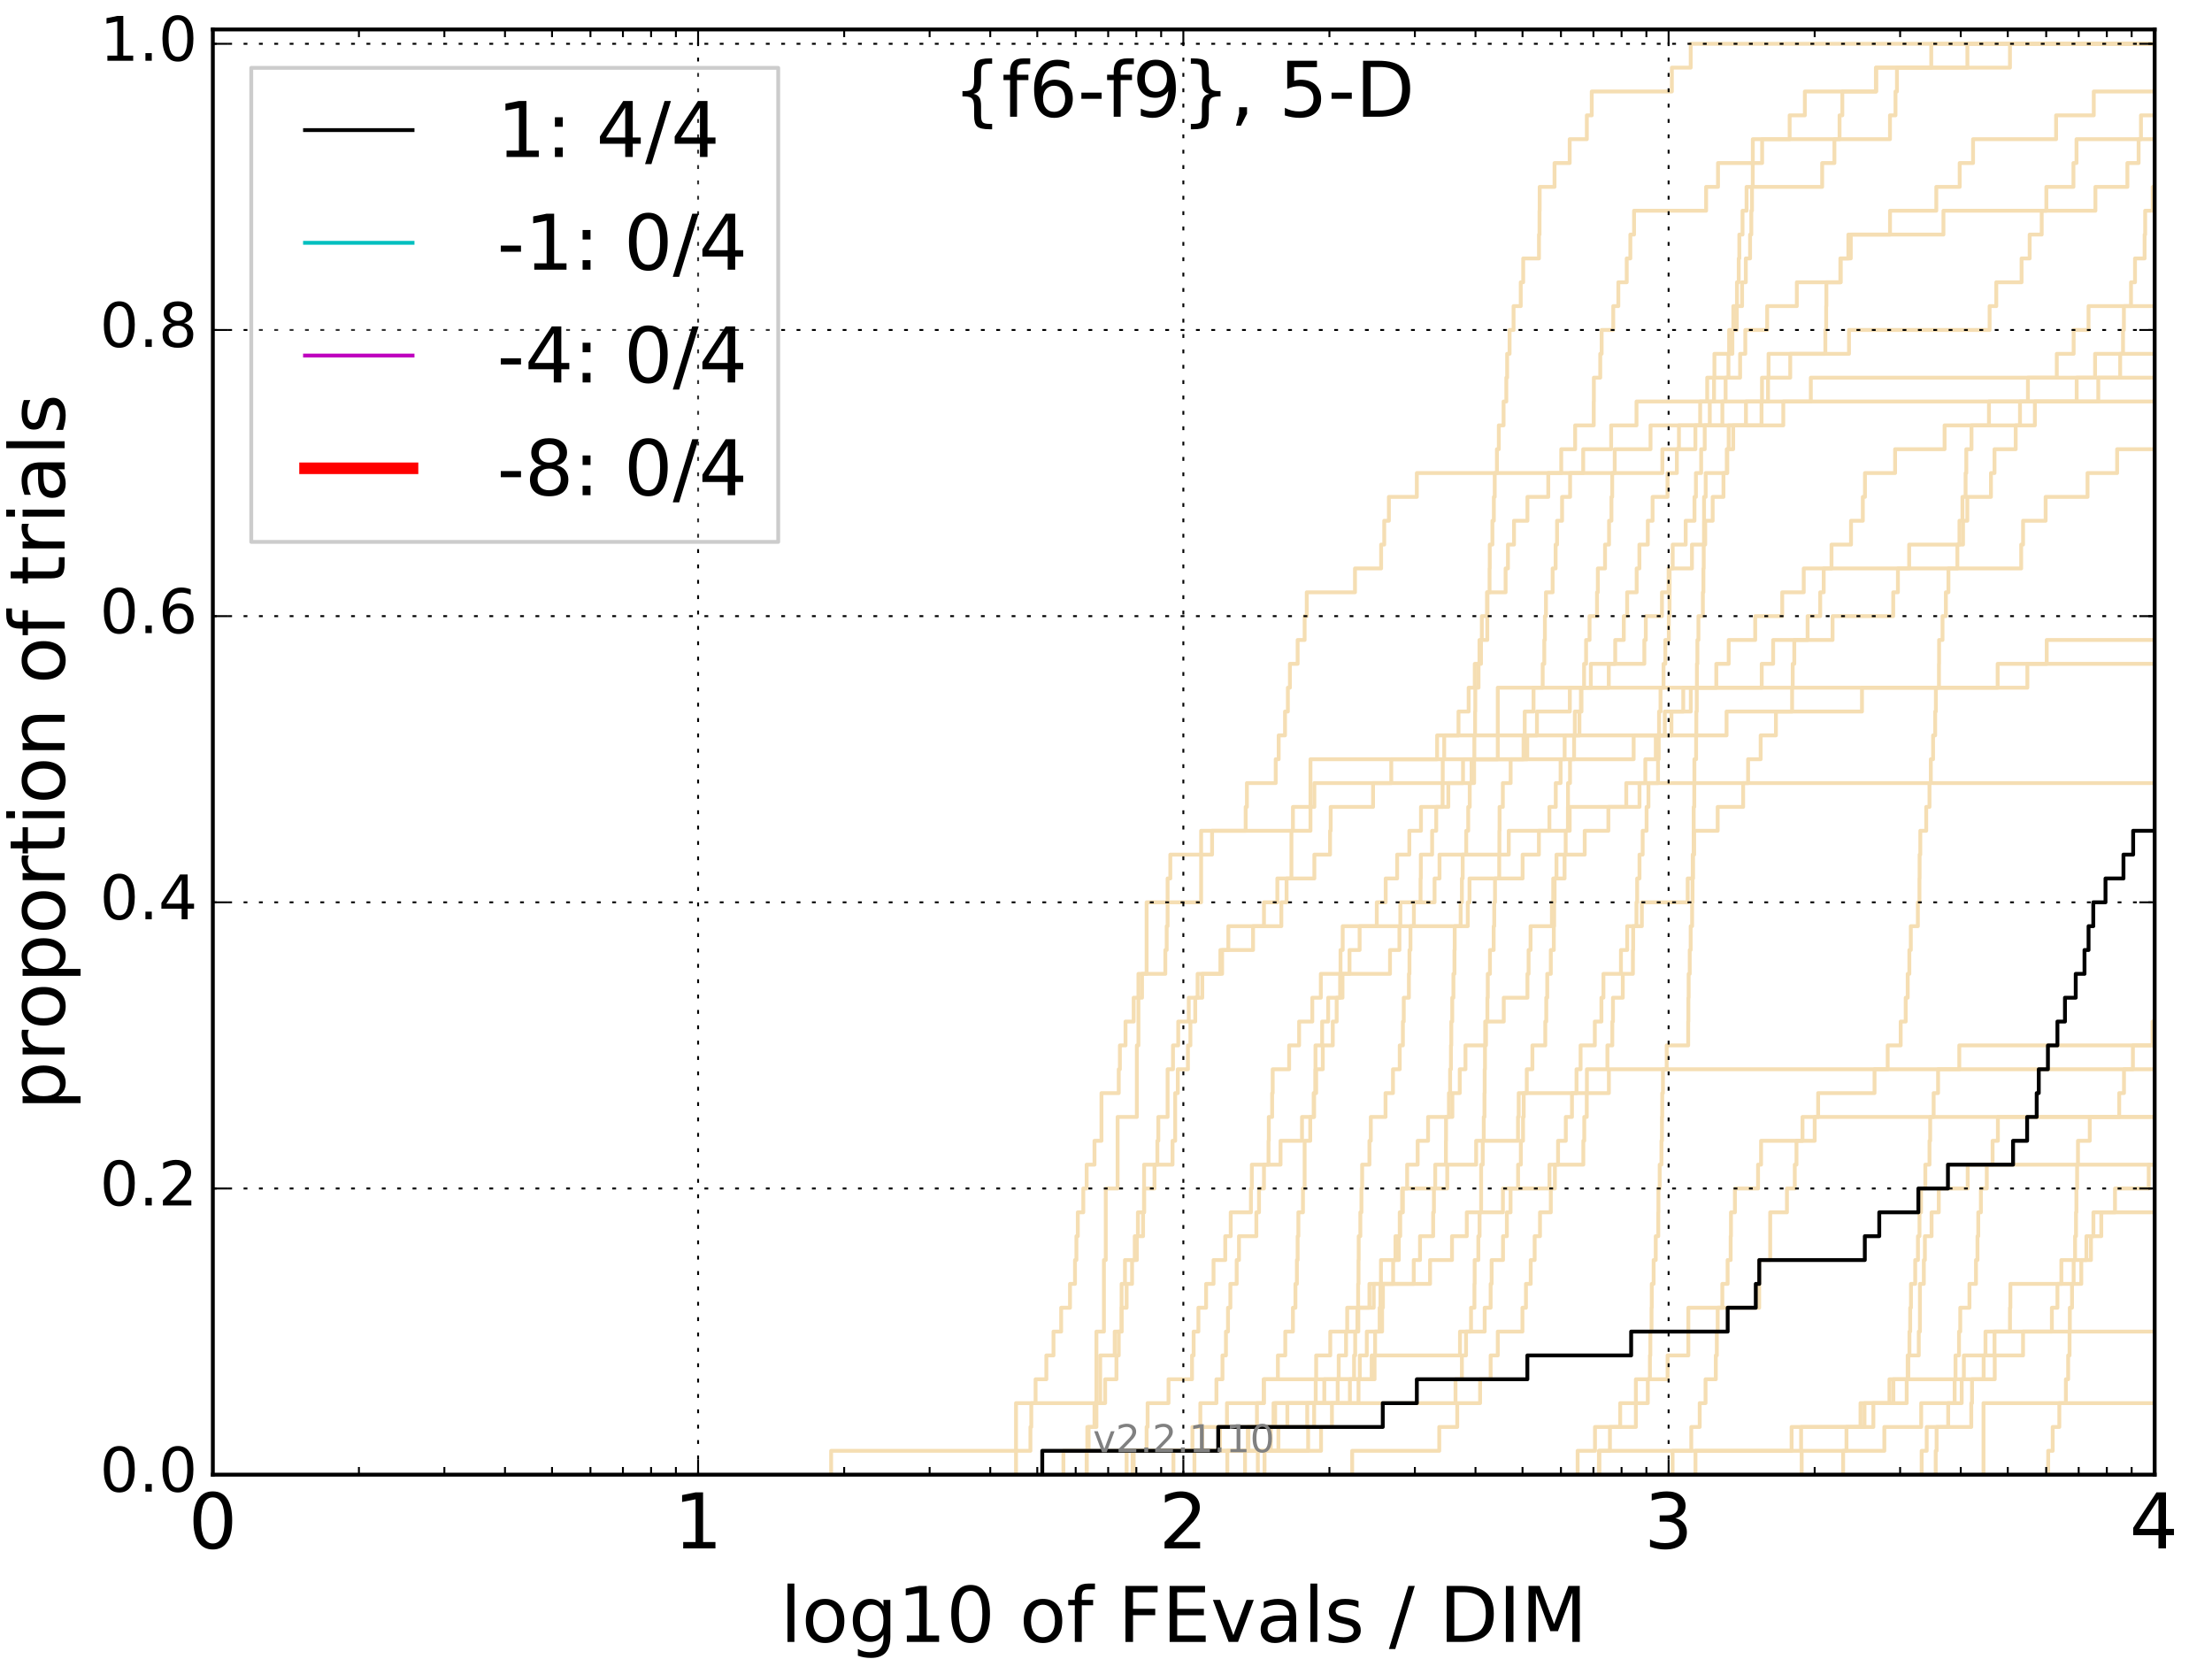 <?xml version="1.0" encoding="utf-8" standalone="no"?>
<!DOCTYPE svg PUBLIC "-//W3C//DTD SVG 1.1//EN"
  "http://www.w3.org/Graphics/SVG/1.1/DTD/svg11.dtd">
<!-- Created with matplotlib (http://matplotlib.org/) -->
<svg height="432pt" version="1.1" viewBox="0 0 576 432" width="576pt" xmlns="http://www.w3.org/2000/svg" xmlns:xlink="http://www.w3.org/1999/xlink">
 <defs>
  <style type="text/css">
*{stroke-linecap:butt;stroke-linejoin:round;stroke-miterlimit:100000;}
  </style>
 </defs>
 <g id="figure_1">
  <g id="patch_1">
   <path d="M 0 432 
L 576 432 
L 576 0 
L 0 0 
z
" style="fill:#ffffff;"/>
  </g>
  <g id="axes_1">
   <g id="patch_2">
    <path d="M 55.425 384 
L 561.068 384 
L 561.068 7.678 
L 55.425 7.678 
z
" style="fill:#ffffff;"/>
   </g>
   <g id="line2d_1">
    <path clip-path="url(#pea7072a234)" d="M 324.203 384 
L 324.203 377.79 
L 325.097 377.79 
L 325.097 371.58 
L 327.308 371.58 
L 327.308 365.37 
L 329.06 365.37 
L 329.06 359.16 
L 332.756 359.16 
L 332.756 352.95 
L 334.684 352.95 
L 334.684 346.74 
L 336.677 346.74 
L 336.677 340.53 
L 337.326 340.53 
L 337.326 334.321 
L 337.711 334.321 
L 337.711 328.111 
L 337.903 328.111 
L 337.903 321.901 
L 338.094 321.901 
L 338.094 315.691 
L 339.289 315.691 
L 339.289 309.481 
L 339.723 309.481 
L 339.723 303.271 
L 339.723 303.271 
L 339.723 297.061 
L 341.185 297.061 
L 341.185 290.851 
L 342.197 290.851 
L 342.197 284.641 
L 342.492 284.641 
L 342.492 278.431 
L 342.55 278.431 
L 342.55 272.221 
L 344.282 272.221 
L 344.282 266.011 
L 345.85 266.011 
L 345.85 259.801 
L 348.962 259.801 
L 348.962 253.591 
L 361.953 253.591 
L 361.953 247.382 
L 364.409 247.382 
L 364.409 241.172 
L 364.644 241.172 
L 364.644 234.962 
L 373.561 234.962 
L 373.561 228.752 
L 374.845 228.752 
L 374.845 222.542 
L 392.88 222.542 
L 392.88 216.332 
L 408.743 216.332 
L 408.743 210.122 
L 426.921 210.122 
L 426.921 203.912 
L 426.921 203.912 
L 426.921 203.912 
L 561.068 203.912 
" style="fill:none;stroke:#f5deb3;stroke-linecap:square;"/>
   </g>
   <g id="line2d_2">
    <path clip-path="url(#pea7072a234)" d="M 516.498 384 
L 516.498 365.37 
L 564.762 365.37 
L 564.762 346.74 
L 572.374 346.74 
L 572.374 328.111 
L 573.293 328.111 
L 573.293 309.481 
L 573.431 309.481 
L 573.431 290.851 
L 577 290.851 
" style="fill:none;stroke:#f5deb3;stroke-linecap:square;"/>
   </g>
   <g id="line2d_3">
    <path clip-path="url(#pea7072a234)" d="M 216.426 384 
L 216.426 377.79 
L 268.32 377.79 
L 268.32 371.58 
L 268.546 371.58 
L 268.546 365.37 
L 269.664 365.37 
L 269.664 359.16 
L 272.467 359.16 
L 272.467 352.95 
L 274.328 352.95 
L 274.328 346.74 
L 276.324 346.74 
L 276.324 340.53 
L 278.626 340.53 
L 278.626 334.321 
L 279.926 334.321 
L 279.926 328.111 
L 280.292 328.111 
L 280.292 321.901 
L 280.656 321.901 
L 280.656 315.691 
L 282.086 315.691 
L 282.086 309.481 
L 282.961 309.481 
L 282.961 303.271 
L 285.006 303.271 
L 285.006 297.061 
L 286.817 297.061 
L 286.817 290.851 
L 286.817 290.851 
L 286.817 284.641 
L 291.321 284.641 
L 291.321 278.431 
L 291.618 278.431 
L 291.618 272.221 
L 293.082 272.221 
L 293.082 266.011 
L 295.206 266.011 
L 295.206 259.801 
L 297.385 259.801 
L 297.385 253.591 
L 303.447 253.591 
L 303.447 247.382 
L 303.804 247.382 
L 303.804 241.172 
L 304.042 241.172 
L 304.042 234.962 
L 304.042 234.962 
L 304.042 228.752 
L 304.747 228.752 
L 304.747 222.542 
L 315.621 222.542 
L 315.621 216.332 
L 324.366 216.332 
L 324.366 210.122 
L 324.692 210.122 
L 324.692 203.912 
L 332.192 203.912 
L 332.192 197.702 
L 332.966 197.702 
L 332.966 191.492 
L 334.616 191.492 
L 334.616 185.282 
L 335.356 185.282 
L 335.356 179.072 
L 335.889 179.072 
L 335.889 172.862 
L 337.903 172.862 
L 337.903 166.652 
L 339.723 166.652 
L 339.723 160.443 
L 340.276 160.443 
L 340.276 154.233 
L 352.838 154.233 
L 352.838 148.023 
L 359.641 148.023 
L 359.641 141.813 
L 360.451 141.813 
L 360.451 135.603 
L 361.664 135.603 
L 361.664 129.393 
L 368.94 129.393 
L 368.94 123.183 
L 412.261 123.183 
L 412.261 116.973 
L 419.541 116.973 
L 419.541 110.763 
L 426.147 110.763 
L 426.147 104.553 
L 460.389 104.553 
L 460.389 98.343 
L 460.526 98.343 
L 460.526 92.133 
L 481.477 92.133 
L 481.477 85.923 
L 518.09 85.923 
L 518.09 79.713 
L 519.829 79.713 
L 519.829 73.503 
L 526.413 73.503 
L 526.413 67.294 
L 528.519 67.294 
L 528.519 61.084 
L 531.655 61.084 
L 531.655 54.874 
L 532.867 54.874 
L 532.867 48.664 
L 539.919 48.664 
L 539.919 42.454 
L 540.72 42.454 
L 540.72 36.244 
L 540.72 36.244 
L 540.72 36.244 
L 561.068 36.244 
" style="fill:none;stroke:#f5deb3;stroke-linecap:square;"/>
   </g>
   <g id="line2d_4">
    <path clip-path="url(#pea7072a234)" d="M 282.961 384 
L 282.961 377.79 
L 340.641 377.79 
L 340.641 371.58 
L 342.197 371.58 
L 342.197 365.37 
L 351.51 365.37 
L 351.51 359.16 
L 352.595 359.16 
L 352.595 352.95 
L 352.887 352.95 
L 352.887 346.74 
L 353.466 346.74 
L 353.466 340.53 
L 353.658 340.53 
L 353.658 334.321 
L 353.754 334.321 
L 353.754 328.111 
L 353.802 328.111 
L 353.802 321.901 
L 354.23 321.901 
L 354.23 315.691 
L 354.514 315.691 
L 354.514 309.481 
L 354.702 309.481 
L 354.702 303.271 
L 356.595 303.271 
L 356.595 297.061 
L 356.957 297.061 
L 356.957 290.851 
L 360.788 290.851 
L 360.788 284.641 
L 362.73 284.641 
L 362.73 278.431 
L 364.487 278.431 
L 364.487 272.221 
L 365.307 272.221 
L 365.307 266.011 
L 365.539 266.011 
L 365.539 259.801 
L 366.872 259.801 
L 366.872 253.591 
L 367.022 253.591 
L 367.022 247.382 
L 367.284 247.382 
L 367.284 241.172 
L 368.174 241.172 
L 368.174 234.962 
L 369.91 234.962 
L 369.91 228.752 
L 369.981 228.752 
L 369.981 222.542 
L 372.924 222.542 
L 372.924 216.332 
L 373.992 216.332 
L 373.992 210.122 
L 375.653 210.122 
L 375.653 203.912 
L 375.685 203.912 
L 375.685 197.702 
L 376.068 197.702 
L 376.068 191.492 
L 379.791 191.492 
L 379.791 185.282 
L 382.433 185.282 
L 382.433 179.072 
L 384.025 179.072 
L 384.025 172.862 
L 385.653 172.862 
L 385.653 166.652 
L 387.286 166.652 
L 387.286 160.443 
L 387.337 160.443 
L 387.337 154.233 
L 392.054 154.233 
L 392.054 148.023 
L 392.669 148.023 
L 392.669 141.813 
L 394.246 141.813 
L 394.246 135.603 
L 397.743 135.603 
L 397.743 129.393 
L 403.17 129.393 
L 403.17 123.183 
L 406.541 123.183 
L 406.541 116.973 
L 410.164 116.973 
L 410.164 110.763 
L 415.006 110.763 
L 415.006 104.553 
L 415.037 104.553 
L 415.037 98.343 
L 416.702 98.343 
L 416.702 92.133 
L 417.065 92.133 
L 417.065 85.923 
L 420.086 85.923 
L 420.086 79.713 
L 421.412 79.713 
L 421.412 73.503 
L 423.597 73.503 
L 423.597 67.294 
L 424.539 67.294 
L 424.539 61.084 
L 425.505 61.084 
L 425.505 54.874 
L 444.268 54.874 
L 444.268 48.664 
L 447.366 48.664 
L 447.366 42.454 
L 458.854 42.454 
L 458.854 36.244 
L 466.02 36.244 
L 466.02 30.034 
L 469.977 30.034 
L 469.977 23.824 
L 488.566 23.824 
L 488.566 17.614 
L 502.89 17.614 
L 502.89 11.404 
L 502.89 11.404 
L 502.89 11.404 
L 561.068 11.404 
" style="fill:none;stroke:#f5deb3;stroke-linecap:square;"/>
   </g>
   <g id="line2d_5">
    <path clip-path="url(#pea7072a234)" d="M 352.104 384 
L 352.104 377.79 
L 374.78 377.79 
L 374.78 371.58 
L 379.463 371.58 
L 379.463 365.37 
L 385.412 365.37 
L 385.412 359.16 
L 388.161 359.16 
L 388.161 352.95 
L 390.019 352.95 
L 390.019 346.74 
L 396.441 346.74 
L 396.441 340.53 
L 397.356 340.53 
L 397.356 334.321 
L 398.594 334.321 
L 398.594 328.111 
L 399.619 328.111 
L 399.619 321.901 
L 401.011 321.901 
L 401.011 315.691 
L 403.826 315.691 
L 403.826 309.481 
L 404.891 309.481 
L 404.891 303.271 
L 405.713 303.271 
L 405.713 297.061 
L 407.734 297.061 
L 407.734 290.851 
L 409.337 290.851 
L 409.337 284.641 
L 410.522 284.641 
L 410.522 278.431 
L 411.582 278.431 
L 411.582 272.221 
L 415.287 272.221 
L 415.287 266.011 
L 417.004 266.011 
L 417.004 259.801 
L 417.53 259.801 
L 417.53 253.591 
L 422.09 253.591 
L 422.09 247.382 
L 423.717 247.382 
L 423.717 241.172 
L 427.535 241.172 
L 427.535 234.962 
L 439.471 234.962 
L 439.471 228.752 
L 440.779 228.752 
L 440.779 222.542 
L 441.149 222.542 
L 441.149 216.332 
L 447.279 216.332 
L 447.279 210.122 
L 453.913 210.122 
L 453.913 203.912 
L 455.2 203.912 
L 455.2 197.702 
L 458.473 197.702 
L 458.473 191.492 
L 462.445 191.492 
L 462.445 185.282 
L 466.659 185.282 
L 466.659 179.072 
L 466.817 179.072 
L 466.817 172.862 
L 467.23 172.862 
L 467.23 166.652 
L 470.697 166.652 
L 470.697 160.443 
L 473.979 160.443 
L 473.979 154.233 
L 474.891 154.233 
L 474.891 148.023 
L 476.924 148.023 
L 476.924 141.813 
L 482.001 141.813 
L 482.001 135.603 
L 485.077 135.603 
L 485.077 129.393 
L 485.633 129.393 
L 485.633 123.183 
L 493.478 123.183 
L 493.478 116.973 
L 506.366 116.973 
L 506.366 110.763 
L 529.877 110.763 
L 529.877 104.553 
L 540.763 104.553 
L 540.763 98.343 
L 577 98.343 
" style="fill:none;stroke:#f5deb3;stroke-linecap:square;"/>
   </g>
   <g id="line2d_6"/>
   <g id="line2d_7">
    <path clip-path="url(#pea7072a234)" d="M 329.284 384 
L 329.284 377.79 
L 332.896 377.79 
L 332.896 371.58 
L 335.223 371.58 
L 335.223 365.37 
L 379.012 365.37 
L 379.012 359.16 
L 380.676 359.16 
L 380.676 352.95 
L 381.748 352.95 
L 381.748 346.74 
L 383.053 346.74 
L 383.053 340.53 
L 383.942 340.53 
L 383.942 334.321 
L 383.998 334.321 
L 383.998 328.111 
L 384.953 328.111 
L 384.953 321.901 
L 385.277 321.901 
L 385.277 315.691 
L 385.68 315.691 
L 385.68 309.481 
L 385.68 309.481 
L 385.68 303.271 
L 386.105 303.271 
L 386.105 297.061 
L 386.37 297.061 
L 386.37 290.851 
L 386.554 290.851 
L 386.554 284.641 
L 386.607 284.641 
L 386.607 278.431 
L 386.686 278.431 
L 386.686 272.221 
L 386.947 272.221 
L 386.947 266.011 
L 387.312 266.011 
L 387.312 259.801 
L 387.415 259.801 
L 387.415 253.591 
L 387.982 253.591 
L 387.982 247.382 
L 388.947 247.382 
L 388.947 241.172 
L 389.098 241.172 
L 389.098 234.962 
L 389.298 234.962 
L 389.298 228.752 
L 390.388 228.752 
L 390.388 222.542 
L 390.437 222.542 
L 390.437 216.332 
L 390.486 216.332 
L 390.486 210.122 
L 391.336 210.122 
L 391.336 203.912 
L 393.37 203.912 
L 393.37 197.702 
L 396.726 197.702 
L 396.726 191.492 
L 397.031 191.492 
L 397.031 185.282 
L 399.328 185.282 
L 399.328 179.072 
L 401.713 179.072 
L 401.713 172.862 
L 402.131 172.862 
L 402.131 166.652 
L 402.289 166.652 
L 402.289 160.443 
L 402.564 160.443 
L 402.564 154.233 
L 404.304 154.233 
L 404.304 148.023 
L 405.079 148.023 
L 405.079 141.813 
L 405.453 141.813 
L 405.453 135.603 
L 406.76 135.603 
L 406.76 129.393 
L 408.849 129.393 
L 408.849 123.183 
L 432.874 123.183 
L 432.874 116.973 
L 437.189 116.973 
L 437.189 110.763 
L 442.721 110.763 
L 442.721 104.553 
L 444.552 104.553 
L 444.552 98.343 
L 453.122 98.343 
L 453.122 92.133 
L 454.473 92.133 
L 454.473 85.923 
L 460.169 85.923 
L 460.169 79.713 
L 467.891 79.713 
L 467.891 73.503 
L 479.328 73.503 
L 479.328 67.294 
L 481.309 67.294 
L 481.309 61.084 
L 492.155 61.084 
L 492.155 54.874 
L 504.209 54.874 
L 504.209 48.664 
L 510.298 48.664 
L 510.298 42.454 
L 513.781 42.454 
L 513.781 36.244 
L 535.403 36.244 
L 535.403 30.034 
L 545.214 30.034 
L 545.214 23.824 
L 577 23.824 
" style="fill:none;stroke:#f5deb3;stroke-linecap:square;"/>
   </g>
   <g id="line2d_8">
    <path clip-path="url(#pea7072a234)" d="M 504.055 384 
L 504.055 377.79 
L 504.289 377.79 
L 504.289 371.58 
L 507.306 371.58 
L 507.306 365.37 
L 508.987 365.37 
L 508.987 359.16 
L 509.212 359.16 
L 509.212 352.95 
L 510.121 352.95 
L 510.121 346.74 
L 510.447 346.74 
L 510.447 340.53 
L 512.842 340.53 
L 512.842 334.321 
L 514.542 334.321 
L 514.542 328.111 
L 514.931 328.111 
L 514.931 321.901 
L 515.136 321.901 
L 515.136 315.691 
L 515.819 315.691 
L 515.819 309.481 
L 517.353 309.481 
L 517.353 303.271 
L 563.014 303.271 
L 563.014 297.061 
L 564.056 297.061 
L 564.056 290.851 
L 564.968 290.851 
L 564.968 284.641 
L 565.356 284.641 
L 565.356 278.431 
L 565.579 278.431 
L 565.579 272.221 
L 566.089 272.221 
L 566.089 266.011 
L 566.724 266.011 
L 566.724 259.801 
L 567.086 259.801 
L 567.086 253.591 
L 567.266 253.591 
L 567.266 247.382 
L 567.334 247.382 
L 567.334 241.172 
L 567.739 241.172 
L 567.739 234.962 
L 568.06 234.962 
L 568.06 228.752 
L 568.423 228.752 
L 568.423 222.542 
L 569.014 222.542 
L 569.014 216.332 
L 570.029 216.332 
L 570.029 210.122 
L 577 210.122 
" style="fill:none;stroke:#f5deb3;stroke-linecap:square;"/>
   </g>
   <g id="line2d_9">
    <path clip-path="url(#pea7072a234)" d="M 293.37 384 
L 293.37 377.79 
L 317.688 377.79 
L 317.688 371.58 
L 331.623 371.58 
L 331.623 365.37 
L 353.754 365.37 
L 353.754 359.16 
L 357.182 359.16 
L 357.182 352.95 
L 358.073 352.95 
L 358.073 346.74 
L 359.253 346.74 
L 359.253 340.53 
L 359.469 340.53 
L 359.469 334.321 
L 368.137 334.321 
L 368.137 328.111 
L 369.768 328.111 
L 369.768 321.901 
L 373.193 321.901 
L 373.193 315.691 
L 373.394 315.691 
L 373.394 309.481 
L 373.727 309.481 
L 373.727 303.271 
L 376.512 303.271 
L 376.512 297.061 
L 376.544 297.061 
L 376.544 290.851 
L 377.296 290.851 
L 377.296 284.641 
L 377.606 284.641 
L 377.606 278.431 
L 377.823 278.431 
L 377.823 272.221 
L 377.915 272.221 
L 377.915 266.011 
L 378.161 266.011 
L 378.161 259.801 
L 378.466 259.801 
L 378.466 253.591 
L 378.74 253.591 
L 378.74 247.382 
L 378.8 247.382 
L 378.8 241.172 
L 380.353 241.172 
L 380.353 234.962 
L 380.676 234.962 
L 380.676 228.752 
L 380.88 228.752 
L 380.88 222.542 
L 381.806 222.542 
L 381.806 216.332 
L 382.319 216.332 
L 382.319 210.122 
L 382.716 210.122 
L 382.716 203.912 
L 383.86 203.912 
L 383.86 197.702 
L 383.915 197.702 
L 383.915 191.492 
L 384.108 191.492 
L 384.108 185.282 
L 384.163 185.282 
L 384.163 179.072 
L 385.008 179.072 
L 385.008 172.862 
L 385.25 172.862 
L 385.25 166.652 
L 385.866 166.652 
L 385.866 160.443 
L 387.208 160.443 
L 387.208 154.233 
L 387.879 154.233 
L 387.879 148.023 
L 387.93 148.023 
L 387.93 141.813 
L 388.618 141.813 
L 388.618 135.603 
L 388.997 135.603 
L 388.997 129.393 
L 389.223 129.393 
L 389.223 123.183 
L 389.796 123.183 
L 389.796 116.973 
L 390.289 116.973 
L 390.289 110.763 
L 391.528 110.763 
L 391.528 104.553 
L 392.244 104.553 
L 392.244 98.343 
L 392.457 98.343 
L 392.457 92.133 
L 393.091 92.133 
L 393.091 85.923 
L 394.131 85.923 
L 394.131 79.713 
L 396 79.713 
L 396 73.503 
L 396.638 73.503 
L 396.638 67.294 
L 400.747 67.294 
L 400.747 61.084 
L 400.889 61.084 
L 400.889 54.874 
L 400.93 54.874 
L 400.93 48.664 
L 404.797 48.664 
L 404.797 42.454 
L 408.743 42.454 
L 408.743 36.244 
L 413.207 36.244 
L 413.207 30.034 
L 414.487 30.034 
L 414.487 23.824 
L 435.35 23.824 
L 435.35 17.614 
L 440.257 17.614 
L 440.257 11.404 
L 440.257 11.404 
L 440.257 11.404 
L 561.068 11.404 
" style="fill:none;stroke:#f5deb3;stroke-linecap:square;"/>
   </g>
   <g id="line2d_10">
    <path clip-path="url(#pea7072a234)" d="M 469.155 384 
L 469.155 377.79 
L 490.681 377.79 
L 490.681 371.58 
L 500.272 371.58 
L 500.272 365.37 
L 510.82 365.37 
L 510.82 359.16 
L 519.426 359.16 
L 519.426 352.95 
L 526.796 352.95 
L 526.796 346.74 
L 534.303 346.74 
L 534.303 340.53 
L 535.754 340.53 
L 535.754 334.321 
L 536.772 334.321 
L 536.772 328.111 
L 544.485 328.111 
L 544.485 321.901 
L 547.171 321.901 
L 547.171 315.691 
L 577 315.691 
" style="fill:none;stroke:#f5deb3;stroke-linecap:square;"/>
   </g>
   <g id="line2d_11">
    <path clip-path="url(#pea7072a234)" d="M 295.206 384 
L 295.206 377.79 
L 343.997 377.79 
L 343.997 371.58 
L 346.834 371.58 
L 346.834 365.37 
L 348.332 365.37 
L 348.332 359.16 
L 354.088 359.16 
L 354.088 352.95 
L 355.91 352.95 
L 355.91 346.74 
L 359.898 346.74 
L 359.898 340.53 
L 360.111 340.53 
L 360.111 334.321 
L 362.77 334.321 
L 362.77 328.111 
L 363.375 328.111 
L 363.375 321.901 
L 364.605 321.901 
L 364.605 315.691 
L 365.307 315.691 
L 365.307 309.481 
L 376.858 309.481 
L 376.858 303.271 
L 384.382 303.271 
L 384.382 297.061 
L 395.287 297.061 
L 395.287 290.851 
L 395.466 290.851 
L 395.466 284.641 
L 418.947 284.641 
L 418.947 278.431 
L 566.236 278.431 
L 566.236 272.221 
L 568.712 272.221 
L 568.712 266.011 
L 577 266.011 
" style="fill:none;stroke:#f5deb3;stroke-linecap:square;"/>
   </g>
   <g id="line2d_12">
    <path clip-path="url(#pea7072a234)" d="M 276.908 384 
L 276.908 377.79 
L 283.48 377.79 
L 283.48 371.58 
L 285.506 371.58 
L 285.506 365.37 
L 286.492 365.37 
L 286.492 359.16 
L 286.492 359.16 
L 286.492 352.95 
L 290.267 352.95 
L 290.267 346.74 
L 292.062 346.74 
L 292.062 340.53 
L 292.062 340.53 
L 292.062 334.321 
L 292.937 334.321 
L 292.937 328.111 
L 295.484 328.111 
L 295.484 321.901 
L 296.307 321.901 
L 296.307 315.691 
L 297.917 315.691 
L 297.917 309.481 
L 297.917 309.481 
L 297.917 303.271 
L 305.327 303.271 
L 305.327 297.061 
L 306.016 297.061 
L 306.016 290.851 
L 306.016 290.851 
L 306.016 284.641 
L 306.696 284.641 
L 306.696 278.431 
L 309.336 278.431 
L 309.336 272.221 
L 309.977 272.221 
L 309.977 266.011 
L 311.236 266.011 
L 311.236 259.801 
L 313.072 259.801 
L 313.072 253.591 
L 318.239 253.591 
L 318.239 247.382 
L 319.858 247.382 
L 319.858 241.172 
L 329.135 241.172 
L 329.135 234.962 
L 332.615 234.962 
L 332.615 228.752 
L 336.284 228.752 
L 336.284 222.542 
L 336.284 222.542 
L 336.284 216.332 
L 336.677 216.332 
L 336.677 210.122 
L 342.256 210.122 
L 342.256 203.912 
L 383.193 203.912 
L 383.193 197.702 
L 397.7 197.702 
L 397.7 191.492 
L 449.595 191.492 
L 449.595 185.282 
L 484.858 185.282 
L 484.858 179.072 
L 527.918 179.072 
L 527.918 172.862 
L 532.96 172.862 
L 532.96 166.652 
L 577 166.652 
" style="fill:none;stroke:#f5deb3;stroke-linecap:square;"/>
   </g>
   <g id="line2d_13">
    <path clip-path="url(#pea7072a234)" d="M 410.81 384 
L 410.81 377.79 
L 415.334 377.79 
L 415.334 371.58 
L 425.981 371.58 
L 425.981 365.37 
L 425.981 365.37 
L 425.981 359.16 
L 434.237 359.16 
L 434.237 352.95 
L 439.641 352.95 
L 439.641 346.74 
L 439.641 346.74 
L 439.641 340.53 
L 458.089 340.53 
L 458.089 334.321 
L 458.089 334.321 
L 458.089 328.111 
L 460.954 328.111 
L 460.954 321.901 
L 460.954 321.901 
L 460.954 315.691 
L 465.317 315.691 
L 465.317 309.481 
L 467.357 309.481 
L 467.357 303.271 
L 467.801 303.271 
L 467.801 297.061 
L 472.544 297.061 
L 472.544 290.851 
L 472.544 290.851 
L 472.544 290.851 
L 561.068 290.851 
" style="fill:none;stroke:#f5deb3;stroke-linecap:square;"/>
   </g>
   <g id="line2d_14">
    <path clip-path="url(#pea7072a234)" d="M 319.592 384 
L 319.592 377.79 
L 324.935 377.79 
L 324.935 371.58 
L 340.398 371.58 
L 340.398 365.37 
L 344.847 365.37 
L 344.847 359.16 
L 348.595 359.16 
L 348.595 352.95 
L 350.505 352.95 
L 350.505 346.74 
L 353.706 346.74 
L 353.706 340.53 
L 357.718 340.53 
L 357.718 334.321 
L 359.598 334.321 
L 359.598 328.111 
L 364.251 328.111 
L 364.251 321.901 
L 364.487 321.901 
L 364.487 315.691 
L 365.113 315.691 
L 365.113 309.481 
L 366.418 309.481 
L 366.418 303.271 
L 369.157 303.271 
L 369.157 297.061 
L 371.869 297.061 
L 371.869 290.851 
L 378.191 290.851 
L 378.191 284.641 
L 380.117 284.641 
L 380.117 278.431 
L 381.605 278.431 
L 381.605 272.221 
L 386.738 272.221 
L 386.738 266.011 
L 391.576 266.011 
L 391.576 259.801 
L 397.743 259.801 
L 397.743 253.591 
L 398.042 253.591 
L 398.042 247.382 
L 398.552 247.382 
L 398.552 241.172 
L 404.114 241.172 
L 404.114 234.962 
L 404.456 234.962 
L 404.456 228.752 
L 405.304 228.752 
L 405.304 222.542 
L 412.655 222.542 
L 412.655 216.332 
L 418.816 216.332 
L 418.816 210.122 
L 423.476 210.122 
L 423.476 203.912 
L 428.438 203.912 
L 428.438 197.702 
L 431.163 197.702 
L 431.163 191.492 
L 435.242 191.492 
L 435.242 185.282 
L 438.316 185.282 
L 438.316 179.072 
L 446.921 179.072 
L 446.921 172.862 
L 450.15 172.862 
L 450.15 166.652 
L 457.05 166.652 
L 457.05 160.443 
L 464.089 160.443 
L 464.089 154.233 
L 469.689 154.233 
L 469.689 148.023 
L 526.314 148.023 
L 526.314 141.813 
L 526.805 141.813 
L 526.805 135.603 
L 532.677 135.603 
L 532.677 129.393 
L 543.59 129.393 
L 543.59 123.183 
L 551.295 123.183 
L 551.295 116.973 
L 551.295 116.973 
L 551.295 116.973 
L 561.068 116.973 
" style="fill:none;stroke:#f5deb3;stroke-linecap:square;"/>
   </g>
   <g id="line2d_15">
    <path clip-path="url(#pea7072a234)" d="M 570.392 384 
L 570.392 377.79 
L 577 377.79 
" style="fill:none;stroke:#f5deb3;stroke-linecap:square;"/>
   </g>
   <g id="line2d_16">
    <path clip-path="url(#pea7072a234)" d="M 500.394 384 
L 500.394 377.79 
L 501.709 377.79 
L 501.709 371.58 
L 513.311 371.58 
L 513.311 365.37 
L 513.512 365.37 
L 513.512 359.16 
L 516.537 359.16 
L 516.537 352.95 
L 517.013 352.95 
L 517.013 346.74 
L 523.4 346.74 
L 523.4 340.53 
L 523.498 340.53 
L 523.498 334.321 
L 541.965 334.321 
L 541.965 328.111 
L 543.298 328.111 
L 543.298 321.901 
L 545.118 321.901 
L 545.118 315.691 
L 550.74 315.691 
L 550.74 309.481 
L 559.525 309.481 
L 559.525 303.271 
L 577 303.271 
" style="fill:none;stroke:#f5deb3;stroke-linecap:square;"/>
   </g>
   <g id="line2d_17">
    <path clip-path="url(#pea7072a234)" d="M 416.351 384 
L 416.351 377.79 
L 440.405 377.79 
L 440.405 371.58 
L 442.598 371.58 
L 442.598 365.37 
L 444.12 365.37 
L 444.12 359.16 
L 446.79 359.16 
L 446.79 352.95 
L 447.061 352.95 
L 447.061 346.74 
L 447.279 346.74 
L 447.279 340.53 
L 448.492 340.53 
L 448.492 334.321 
L 449.869 334.321 
L 449.869 328.111 
L 450.66 328.111 
L 450.66 321.901 
L 450.741 321.901 
L 450.741 315.691 
L 451.768 315.691 
L 451.768 309.481 
L 457.795 309.481 
L 457.795 303.271 
L 458.579 303.271 
L 458.579 297.061 
L 469.37 297.061 
L 469.37 290.851 
L 473.442 290.851 
L 473.442 284.641 
L 488.126 284.641 
L 488.126 278.431 
L 491.553 278.431 
L 491.553 272.221 
L 494.935 272.221 
L 494.935 266.011 
L 496.24 266.011 
L 496.24 259.801 
L 496.762 259.801 
L 496.762 253.591 
L 497.191 253.591 
L 497.191 247.382 
L 497.571 247.382 
L 497.571 241.172 
L 499.407 241.172 
L 499.407 234.962 
L 499.819 234.962 
L 499.819 228.752 
L 499.859 228.752 
L 499.859 222.542 
L 500.043 222.542 
L 500.043 216.332 
L 501.583 216.332 
L 501.583 210.122 
L 502.433 210.122 
L 502.433 203.912 
L 502.776 203.912 
L 502.776 197.702 
L 503.37 197.702 
L 503.37 191.492 
L 503.915 191.492 
L 503.915 185.282 
L 504.098 185.282 
L 504.098 179.072 
L 504.898 179.072 
L 504.898 172.862 
L 504.937 172.862 
L 504.937 166.652 
L 505.83 166.652 
L 505.83 160.443 
L 506.7 160.443 
L 506.7 154.233 
L 507.367 154.233 
L 507.367 148.023 
L 509.699 148.023 
L 509.699 141.813 
L 510.238 141.813 
L 510.238 135.603 
L 511.019 135.603 
L 511.019 129.393 
L 511.835 129.393 
L 511.835 123.183 
L 512.022 123.183 
L 512.022 116.973 
L 513.374 116.973 
L 513.374 110.763 
L 517.92 110.763 
L 517.92 104.553 
L 546.392 104.553 
L 546.392 98.343 
L 552.089 98.343 
L 552.089 92.133 
L 552.832 92.133 
L 552.832 85.923 
L 553.057 85.923 
L 553.057 79.713 
L 554.91 79.713 
L 554.91 73.503 
L 555.951 73.503 
L 555.951 67.294 
L 558.45 67.294 
L 558.45 61.084 
L 558.596 61.084 
L 558.596 54.874 
L 560.562 54.874 
L 560.562 48.664 
L 561.191 48.664 
L 561.191 42.454 
L 564.049 42.454 
L 564.049 36.244 
L 567.654 36.244 
L 567.654 30.034 
L 569.203 30.034 
L 569.203 23.824 
L 569.856 23.824 
L 569.856 17.614 
L 570.282 17.614 
L 570.282 11.404 
L 570.282 11.404 
" style="fill:none;stroke:#f5deb3;stroke-linecap:square;"/>
   </g>
   <g id="line2d_18">
    <path clip-path="url(#pea7072a234)" d="M 282.961 384 
L 282.961 377.79 
L 283.134 377.79 
L 283.134 371.58 
L 285.006 371.58 
L 285.006 365.37 
L 287.779 365.37 
L 287.779 359.16 
L 290.721 359.16 
L 290.721 352.95 
L 291.321 352.95 
L 291.321 346.74 
L 292.062 346.74 
L 292.062 340.53 
L 293.37 340.53 
L 293.37 334.321 
L 294.788 334.321 
L 294.788 328.111 
L 296.034 328.111 
L 296.034 321.901 
L 297.652 321.901 
L 297.652 315.691 
L 297.917 315.691 
L 297.917 309.481 
L 300.626 309.481 
L 300.626 303.271 
L 301.376 303.271 
L 301.376 297.061 
L 301.624 297.061 
L 301.624 290.851 
L 304.042 290.851 
L 304.042 284.641 
L 304.042 284.641 
L 304.042 278.431 
L 305.443 278.431 
L 305.443 272.221 
L 306.809 272.221 
L 306.809 266.011 
L 309.551 266.011 
L 309.551 259.801 
L 311.855 259.801 
L 311.855 253.591 
L 317.78 253.591 
L 317.78 247.382 
L 326.292 247.382 
L 326.292 241.172 
L 333.659 241.172 
L 333.659 234.962 
L 335.021 234.962 
L 335.021 228.752 
L 342.256 228.752 
L 342.256 222.542 
L 346.344 222.542 
L 346.344 216.332 
L 346.508 216.332 
L 346.508 210.122 
L 357.54 210.122 
L 357.54 203.912 
L 362.282 203.912 
L 362.282 197.702 
L 374.223 197.702 
L 374.223 191.492 
L 400.217 191.492 
L 400.217 185.282 
L 408.779 185.282 
L 408.779 179.072 
L 418.918 179.072 
L 418.918 172.862 
L 420.598 172.862 
L 420.598 166.652 
L 422.828 166.652 
L 422.828 160.443 
L 423.704 160.443 
L 423.704 154.233 
L 426.186 154.233 
L 426.186 148.023 
L 426.896 148.023 
L 426.896 141.813 
L 429.083 141.813 
L 429.083 135.603 
L 430.329 135.603 
L 430.329 129.393 
L 434.215 129.393 
L 434.215 123.183 
L 436.653 123.183 
L 436.653 116.973 
L 441.479 116.973 
L 441.479 110.763 
L 464.364 110.763 
L 464.364 104.553 
L 464.364 104.553 
L 464.364 104.553 
L 561.068 104.553 
" style="fill:none;stroke:#f5deb3;stroke-linecap:square;"/>
   </g>
   <g id="line2d_19">
    <path clip-path="url(#pea7072a234)" d="M 479.95 384 
L 479.95 381.93 
L 479.95 381.93 
L 479.95 381.93 
L 479.95 379.86 
L 479.95 379.86 
L 479.95 379.86 
L 479.95 377.79 
L 480.82 377.79 
L 480.82 371.58 
L 485.512 371.58 
L 485.512 365.37 
L 492.009 365.37 
L 492.009 359.16 
L 496.751 359.16 
L 496.751 352.95 
L 499.646 352.95 
L 499.646 346.74 
L 499.946 346.74 
L 499.949 334.321 
L 500.962 334.321 
L 500.962 328.111 
L 501.236 328.111 
L 501.236 321.901 
L 502.978 321.901 
L 502.978 315.691 
L 504.852 315.691 
L 504.852 309.481 
L 512.387 309.481 
L 512.387 303.271 
L 518.865 303.271 
L 518.865 297.061 
L 520.246 297.061 
L 520.246 290.851 
L 551.839 290.851 
L 551.839 284.641 
L 553.082 284.641 
L 553.082 278.431 
L 555.404 278.431 
L 555.404 272.221 
L 560.526 272.221 
L 560.526 266.011 
L 563.929 266.011 
L 563.929 259.801 
L 564.638 259.801 
L 564.638 253.591 
L 566.538 253.591 
L 566.538 247.382 
L 568.441 247.382 
L 568.441 241.172 
L 570.854 241.172 
L 570.854 234.962 
L 572.539 234.962 
L 572.539 228.752 
L 573.121 228.752 
L 573.121 222.542 
L 573.353 222.542 
L 573.353 216.332 
L 575.04 216.332 
L 575.04 210.122 
L 575.573 210.122 
L 575.573 203.912 
L 577 203.912 
L 577 203.912 
" style="fill:none;stroke:#f5deb3;stroke-linecap:square;"/>
   </g>
   <g id="line2d_20">
    <path clip-path="url(#pea7072a234)" d="M 305.558 384 
L 305.558 377.79 
L 310.505 377.79 
L 310.505 371.58 
L 312.568 371.58 
L 312.568 365.37 
L 316.758 365.37 
L 316.758 359.16 
L 318.33 359.16 
L 318.33 352.95 
L 319.234 352.95 
L 319.234 346.74 
L 319.769 346.74 
L 319.769 340.53 
L 320.388 340.53 
L 320.388 334.321 
L 322.031 334.321 
L 322.031 328.111 
L 322.624 328.111 
L 322.624 321.901 
L 327.153 321.901 
L 327.153 315.691 
L 327.847 315.691 
L 327.847 309.481 
L 329.135 309.481 
L 329.135 303.271 
L 330.32 303.271 
L 330.32 297.061 
L 330.393 297.061 
L 330.393 290.851 
L 331.264 290.851 
L 331.264 284.641 
L 331.408 284.641 
L 331.408 278.431 
L 335.69 278.431 
L 335.69 272.221 
L 338.285 272.221 
L 338.285 266.011 
L 341.723 266.011 
L 341.723 259.801 
L 343.94 259.801 
L 343.94 253.591 
L 349.066 253.591 
L 349.066 247.382 
L 349.636 247.382 
L 349.636 241.172 
L 358.513 241.172 
L 358.513 234.962 
L 360.83 234.962 
L 360.83 228.752 
L 363.815 228.752 
L 363.815 222.542 
L 366.985 222.542 
L 366.985 216.332 
L 370.017 216.332 
L 370.017 210.122 
L 377.14 210.122 
L 377.14 203.912 
L 380.968 203.912 
L 380.968 197.702 
L 425.401 197.702 
L 425.401 191.492 
L 433.504 191.492 
L 433.504 185.282 
L 440.277 185.282 
L 440.277 179.072 
L 458.749 179.072 
L 458.749 172.862 
L 461.722 172.862 
L 461.722 166.652 
L 477.197 166.652 
L 477.197 160.443 
L 492.989 160.443 
L 492.989 154.233 
L 494.212 154.233 
L 494.212 148.023 
L 497.141 148.023 
L 497.141 141.813 
L 511.171 141.813 
L 511.171 135.603 
L 512.286 135.603 
L 512.286 129.393 
L 518.439 129.393 
L 518.439 123.183 
L 519.365 123.183 
L 519.365 116.973 
L 524.881 116.973 
L 524.881 110.763 
L 526.003 110.763 
L 526.003 104.553 
L 528.068 104.553 
L 528.068 98.343 
L 535.584 98.343 
L 535.584 92.133 
L 539.972 92.133 
L 539.972 85.923 
L 543.85 85.923 
L 543.85 79.713 
L 575.92 79.713 
L 575.92 73.503 
L 577 73.503 
" style="fill:none;stroke:#f5deb3;stroke-linecap:square;"/>
   </g>
   <g id="line2d_21"/>
   <g id="line2d_22">
    <path clip-path="url(#pea7072a234)" d="M 294.928 384 
L 294.928 377.79 
L 298.574 377.79 
L 298.574 371.58 
L 298.835 371.58 
L 298.835 365.37 
L 304.278 365.37 
L 304.278 359.16 
L 310.4 359.16 
L 310.4 352.95 
L 310.82 352.95 
L 310.82 346.74 
L 312.06 346.74 
L 312.06 340.53 
L 314.066 340.53 
L 314.066 334.321 
L 316.002 334.321 
L 316.002 328.111 
L 319.054 328.111 
L 319.054 321.901 
L 320.475 321.901 
L 320.475 315.691 
L 325.737 315.691 
L 325.737 309.481 
L 325.976 309.481 
L 325.976 303.271 
L 333.452 303.271 
L 333.452 297.061 
L 339.04 297.061 
L 339.04 290.851 
L 342.079 290.851 
L 342.079 284.641 
L 342.726 284.641 
L 342.726 278.431 
L 344.452 278.431 
L 344.452 272.221 
L 347.051 272.221 
L 347.051 266.011 
L 348.068 266.011 
L 348.068 259.801 
L 349.584 259.801 
L 349.584 253.591 
L 351.41 253.591 
L 351.41 247.382 
L 354.04 247.382 
L 354.04 241.172 
L 382.206 241.172 
L 382.206 234.962 
L 382.659 234.962 
L 382.659 228.752 
L 396.485 228.752 
L 396.485 222.542 
L 400.727 222.542 
L 400.727 216.332 
L 403.46 216.332 
L 403.46 210.122 
L 405.116 210.122 
L 405.116 203.912 
L 406.377 203.912 
L 406.377 197.702 
L 407.429 197.702 
L 407.429 191.492 
L 410.078 191.492 
L 410.078 185.282 
L 411.815 185.282 
L 411.815 179.072 
L 414.249 179.072 
L 414.249 172.862 
L 428.18 172.862 
L 428.18 166.652 
L 428.56 166.652 
L 428.56 160.443 
L 432.773 160.443 
L 432.773 154.233 
L 434.501 154.233 
L 434.501 148.023 
L 440.582 148.023 
L 440.582 141.813 
L 444.037 141.813 
L 444.037 135.603 
L 445.977 135.603 
L 445.977 129.393 
L 448.789 129.393 
L 448.789 123.183 
L 449.786 123.183 
L 449.786 116.973 
L 451.318 116.973 
L 451.318 110.763 
L 454.641 110.763 
L 454.641 104.553 
L 471.536 104.553 
L 471.536 98.343 
L 545.556 98.343 
L 545.556 92.133 
L 576.32 92.133 
L 576.32 85.923 
L 577 85.923 
" style="fill:none;stroke:#f5deb3;stroke-linecap:square;"/>
   </g>
   <g id="line2d_23">
    <path clip-path="url(#pea7072a234)" d="M 441.498 384 
L 441.498 377.79 
L 466.524 377.79 
L 466.524 371.58 
L 487.82 371.58 
L 487.82 365.37 
L 496.5 365.37 
L 496.5 359.16 
L 496.917 359.16 
L 496.917 352.95 
L 497.212 352.95 
L 497.212 346.74 
L 497.414 346.74 
L 497.414 340.53 
L 497.613 340.53 
L 497.613 334.321 
L 498.717 334.321 
L 498.717 328.111 
L 499.431 328.111 
L 499.431 321.901 
L 499.833 321.901 
L 499.833 315.691 
L 500.232 315.691 
L 500.232 309.481 
L 501.347 309.481 
L 501.347 303.271 
L 502.436 303.271 
L 502.436 297.061 
L 502.618 297.061 
L 502.618 290.851 
L 503.517 290.851 
L 503.517 284.641 
L 504.669 284.641 
L 504.669 278.431 
L 510.193 278.431 
L 510.193 272.221 
L 577 272.221 
" style="fill:none;stroke:#f5deb3;stroke-linecap:square;"/>
   </g>
   <g id="line2d_24">
    <path clip-path="url(#pea7072a234)" d="M 327.539 384 
L 327.539 377.79 
L 330.903 377.79 
L 330.903 371.58 
L 332.05 371.58 
L 332.05 365.37 
L 342.609 365.37 
L 342.609 359.16 
L 342.726 359.16 
L 342.726 352.95 
L 346.399 352.95 
L 346.399 346.74 
L 350.808 346.74 
L 350.808 340.53 
L 356.595 340.53 
L 356.595 334.321 
L 372.382 334.321 
L 372.382 328.111 
L 378.099 328.111 
L 378.099 321.901 
L 381.949 321.901 
L 381.949 315.691 
L 391.36 315.691 
L 391.36 309.481 
L 403.48 309.481 
L 403.48 303.271 
L 412.294 303.271 
L 412.294 297.061 
L 412.54 297.061 
L 412.54 290.851 
L 413.191 290.851 
L 413.191 284.641 
L 413.224 284.641 
L 413.224 278.431 
L 418.567 278.431 
L 418.567 272.221 
L 419.843 272.221 
L 419.843 266.011 
L 420.015 266.011 
L 420.015 259.801 
L 422.57 259.801 
L 422.57 253.591 
L 425.206 253.591 
L 425.206 247.382 
L 425.271 247.382 
L 425.271 241.172 
L 426.135 241.172 
L 426.135 234.962 
L 426.313 234.962 
L 426.313 228.752 
L 426.921 228.752 
L 426.921 222.542 
L 427.747 222.542 
L 427.747 216.332 
L 428.768 216.332 
L 428.768 210.122 
L 429.253 210.122 
L 429.253 203.912 
L 431.744 203.912 
L 431.744 197.702 
L 431.928 197.702 
L 431.928 191.492 
L 432.008 191.492 
L 432.008 185.282 
L 432.398 185.282 
L 432.398 179.072 
L 433.179 179.072 
L 433.179 172.862 
L 433.638 172.862 
L 433.638 166.652 
L 434.556 166.652 
L 434.556 160.443 
L 434.742 160.443 
L 434.742 154.233 
L 434.763 154.233 
L 434.763 148.023 
L 435.566 148.023 
L 435.566 141.813 
L 438.947 141.813 
L 438.947 135.603 
L 441.237 135.603 
L 441.237 129.393 
L 441.614 129.393 
L 441.614 123.183 
L 442.976 123.183 
L 442.976 116.973 
L 443.908 116.973 
L 443.908 110.763 
L 445.224 110.763 
L 445.224 104.553 
L 446.332 104.553 
L 446.332 98.343 
L 446.429 98.343 
L 446.429 92.133 
L 451.107 92.133 
L 451.107 85.923 
L 452.263 85.923 
L 452.263 79.713 
L 453.635 79.713 
L 453.635 73.503 
L 454.603 73.503 
L 454.603 67.294 
L 455.717 67.294 
L 455.717 61.084 
L 456.037 61.084 
L 456.037 54.874 
L 456.215 54.874 
L 456.215 48.664 
L 456.414 48.664 
L 456.414 42.454 
L 456.428 42.454 
L 456.428 36.244 
L 492.143 36.244 
L 492.143 30.034 
L 493.583 30.034 
L 493.583 23.824 
L 493.963 23.824 
L 493.963 17.614 
L 523.389 17.614 
L 523.389 11.404 
L 523.389 11.404 
L 523.389 11.404 
L 561.068 11.404 
" style="fill:none;stroke:#f5deb3;stroke-linecap:square;"/>
   </g>
   <g id="line2d_25">
    <path clip-path="url(#pea7072a234)" d="M 533.347 384 
L 533.347 377.79 
L 534.516 377.79 
L 534.516 371.58 
L 536.243 371.58 
L 536.243 365.37 
L 537.951 365.37 
L 537.951 359.16 
L 538.542 359.16 
L 538.542 352.95 
L 538.907 352.95 
L 538.907 346.74 
L 538.979 346.74 
L 538.979 340.53 
L 539.548 340.53 
L 539.548 334.321 
L 539.971 334.321 
L 539.971 328.111 
L 540.344 328.111 
L 540.344 321.901 
L 540.584 321.901 
L 540.584 315.691 
L 540.692 315.691 
L 540.692 309.481 
L 540.874 309.481 
L 540.874 303.271 
L 541.098 303.271 
L 541.098 297.061 
L 544.169 297.061 
L 544.169 290.851 
L 577 290.851 
" style="fill:none;stroke:#f5deb3;stroke-linecap:square;"/>
   </g>
   <g id="line2d_26">
    <path clip-path="url(#pea7072a234)" d="M 416.473 384 
L 416.473 377.79 
L 419.223 377.79 
L 419.223 371.58 
L 421.897 371.58 
L 421.897 365.37 
L 429.083 365.37 
L 429.083 359.16 
L 429.638 359.16 
L 429.638 352.95 
L 429.746 352.95 
L 429.746 346.74 
L 430.056 346.74 
L 430.056 340.53 
L 430.116 340.53 
L 430.116 334.321 
L 430.601 334.321 
L 430.601 328.111 
L 431.152 328.111 
L 431.152 321.901 
L 431.813 321.901 
L 431.813 315.691 
L 431.847 315.691 
L 431.847 309.481 
L 432.18 309.481 
L 432.18 303.271 
L 432.636 303.271 
L 432.636 297.061 
L 432.773 297.061 
L 432.773 290.851 
L 432.84 290.851 
L 432.84 284.641 
L 433.021 284.641 
L 433.021 278.431 
L 434.005 278.431 
L 434.005 272.221 
L 439.601 272.221 
L 439.601 266.011 
L 439.651 266.011 
L 439.651 259.801 
L 439.721 259.801 
L 439.721 253.591 
L 440 253.591 
L 440 247.382 
L 440.247 247.382 
L 440.247 241.172 
L 440.622 241.172 
L 440.622 234.962 
L 440.73 234.962 
L 440.73 228.752 
L 440.857 228.752 
L 440.857 222.542 
L 441.023 222.542 
L 441.023 216.332 
L 441.032 216.332 
L 441.032 210.122 
L 441.188 210.122 
L 441.188 203.912 
L 441.217 203.912 
L 441.217 197.702 
L 441.662 197.702 
L 441.662 191.492 
L 441.72 191.492 
L 441.72 185.282 
L 441.835 185.282 
L 441.835 179.072 
L 441.874 179.072 
L 441.874 172.862 
L 441.998 172.862 
L 441.998 166.652 
L 442.266 166.652 
L 442.266 160.443 
L 443.425 160.443 
L 443.425 154.233 
L 443.565 154.233 
L 443.565 148.023 
L 443.649 148.023 
L 443.649 141.813 
L 443.714 141.813 
L 443.714 135.603 
L 443.732 135.603 
L 443.732 129.393 
L 444.157 129.393 
L 444.157 123.183 
L 449.645 123.183 
L 449.645 116.973 
L 450.142 116.973 
L 450.142 110.763 
L 458.699 110.763 
L 458.699 104.553 
L 458.819 104.553 
L 458.819 98.343 
L 466.174 98.343 
L 466.174 92.133 
L 475.315 92.133 
L 475.315 85.923 
L 475.534 85.923 
L 475.534 79.713 
L 475.586 79.713 
L 475.586 73.503 
L 479.226 73.503 
L 479.226 67.294 
L 481.941 67.294 
L 481.941 61.084 
L 506.069 61.084 
L 506.069 54.874 
L 545.638 54.874 
L 545.638 48.664 
L 553.967 48.664 
L 553.967 42.454 
L 556.889 42.454 
L 556.889 36.244 
L 557.501 36.244 
L 557.501 30.034 
L 576.99 30.034 
L 576.99 23.824 
L 577 23.824 
" style="fill:none;stroke:#f5deb3;stroke-linecap:square;"/>
   </g>
   <g id="line2d_27"/>
   <g id="line2d_28">
    <path clip-path="url(#pea7072a234)" d="M 311.028 384 
L 311.028 377.79 
L 313.072 377.79 
L 313.072 371.58 
L 319.502 371.58 
L 319.502 365.37 
L 329.135 365.37 
L 329.135 359.16 
L 357.94 359.16 
L 357.94 352.95 
L 380.176 352.95 
L 380.176 346.74 
L 386.607 346.74 
L 386.607 340.53 
L 388.161 340.53 
L 388.161 334.321 
L 388.416 334.321 
L 388.416 328.111 
L 391.384 328.111 
L 391.384 321.901 
L 392.386 321.901 
L 392.386 315.691 
L 393.347 315.691 
L 393.347 309.481 
L 395.309 309.481 
L 395.309 303.271 
L 396.022 303.271 
L 396.022 297.061 
L 396.595 297.061 
L 396.595 290.851 
L 396.769 290.851 
L 396.769 284.641 
L 397.571 284.641 
L 397.571 278.431 
L 399.036 278.431 
L 399.036 272.221 
L 402.387 272.221 
L 402.387 266.011 
L 402.643 266.011 
L 402.643 259.801 
L 402.897 259.801 
L 402.897 253.591 
L 403.826 253.591 
L 403.826 247.382 
L 404.608 247.382 
L 404.608 241.172 
L 404.702 241.172 
L 404.702 234.962 
L 404.816 234.962 
L 404.816 228.752 
L 407.411 228.752 
L 407.411 222.542 
L 407.698 222.542 
L 407.698 216.332 
L 408.285 216.332 
L 408.285 210.122 
L 408.303 210.122 
L 408.303 203.912 
L 408.831 203.912 
L 408.831 197.702 
L 409.89 197.702 
L 409.89 191.492 
L 411.281 191.492 
L 411.281 185.282 
L 411.665 185.282 
L 411.665 179.072 
L 412.491 179.072 
L 412.491 172.862 
L 413.013 172.862 
L 413.013 166.652 
L 413.915 166.652 
L 413.915 160.443 
L 415.86 160.443 
L 415.86 154.233 
L 416.076 154.233 
L 416.076 148.023 
L 417.947 148.023 
L 417.947 141.813 
L 418.991 141.813 
L 418.991 135.603 
L 419.613 135.603 
L 419.613 129.393 
L 419.815 129.393 
L 419.815 123.183 
L 420.47 123.183 
L 420.47 116.973 
L 429.794 116.973 
L 429.794 110.763 
L 448.5 110.763 
L 448.5 104.553 
L 449.344 104.553 
L 449.344 98.343 
L 450.084 98.343 
L 450.084 92.133 
L 450.258 92.133 
L 450.258 85.923 
L 451.35 85.923 
L 451.35 79.713 
L 452.303 79.713 
L 452.303 73.503 
L 452.761 73.503 
L 452.761 67.294 
L 452.918 67.294 
L 452.918 61.084 
L 453.751 61.084 
L 453.751 54.874 
L 454.8 54.874 
L 454.8 48.664 
L 474.49 48.664 
L 474.49 42.454 
L 477.679 42.454 
L 477.679 36.244 
L 479.017 36.244 
L 479.017 30.034 
L 479.738 30.034 
L 479.738 23.824 
L 488.476 23.824 
L 488.476 17.614 
L 512.305 17.614 
L 512.305 11.404 
L 512.305 11.404 
L 512.305 11.404 
L 561.068 11.404 
" style="fill:none;stroke:#f5deb3;stroke-linecap:square;"/>
   </g>
   <g id="line2d_29">
    <path clip-path="url(#pea7072a234)" d="M 264.566 384 
L 264.566 377.79 
L 264.566 377.79 
L 264.566 371.58 
L 264.566 371.58 
L 264.566 365.37 
L 285.506 365.37 
L 285.506 359.16 
L 285.506 359.16 
L 285.506 352.95 
L 285.506 352.95 
L 285.506 346.74 
L 287.46 346.74 
L 287.46 340.53 
L 287.46 340.53 
L 287.46 334.321 
L 287.46 334.321 
L 287.46 328.111 
L 287.938 328.111 
L 287.938 321.901 
L 287.938 321.901 
L 287.938 315.691 
L 287.938 315.691 
L 287.938 309.481 
L 291.022 309.481 
L 291.022 303.271 
L 291.022 303.271 
L 291.022 297.061 
L 291.022 297.061 
L 291.022 290.851 
L 296.034 290.851 
L 296.034 284.641 
L 296.034 284.641 
L 296.034 278.431 
L 296.034 278.431 
L 296.034 272.221 
L 296.443 272.221 
L 296.443 266.011 
L 296.443 266.011 
L 296.443 259.801 
L 296.443 259.801 
L 296.443 253.591 
L 298.574 253.591 
L 298.574 247.382 
L 298.574 247.382 
L 298.574 241.172 
L 298.574 241.172 
L 298.574 234.962 
L 312.77 234.962 
L 312.77 228.752 
L 312.77 228.752 
L 312.77 222.542 
L 312.77 222.542 
L 312.77 216.332 
L 341.245 216.332 
L 341.245 210.122 
L 341.245 210.122 
L 341.245 203.912 
L 341.245 203.912 
L 341.245 197.702 
L 390.019 197.702 
L 390.019 191.492 
L 390.019 191.492 
L 390.019 185.282 
L 390.019 185.282 
L 390.019 179.072 
L 520.187 179.072 
L 520.187 172.862 
L 520.187 172.862 
L 520.187 172.862 
L 561.068 172.862 
" style="fill:none;stroke:#f5deb3;stroke-linecap:square;"/>
   </g>
   <g id="line2d_30">
    <path clip-path="url(#pea7072a234)" d="M 435.534 384 
L 435.534 377.79 
L 469.003 377.79 
L 469.003 371.58 
L 484.471 371.58 
L 484.471 365.37 
L 493.027 365.37 
L 493.027 359.16 
L 511.385 359.16 
L 511.385 352.95 
L 519.372 352.95 
L 519.372 346.74 
L 519.372 346.74 
L 519.372 346.74 
L 561.068 346.74 
" style="fill:none;stroke:#f5deb3;stroke-linecap:square;"/>
   </g>
   <g id="line2d_31">
    <path clip-path="url(#pea7072a234)" d="M 271.406 384 
L 271.406 377.79 
L 317.225 377.79 
L 317.225 371.58 
L 360.069 371.58 
L 360.069 365.37 
L 368.94 365.37 
L 368.94 359.16 
L 397.722 359.16 
L 397.722 352.95 
L 424.749 352.95 
L 424.749 346.74 
L 449.886 346.74 
L 449.886 340.53 
L 457.203 340.53 
L 457.203 334.321 
L 458.11 334.321 
L 458.11 328.111 
L 485.594 328.111 
L 485.594 321.901 
L 489.356 321.901 
L 489.356 315.691 
L 499.538 315.691 
L 499.538 309.481 
L 507.239 309.481 
L 507.239 303.271 
L 524.2 303.271 
L 524.2 297.061 
L 527.86 297.061 
L 527.86 290.851 
L 530.354 290.851 
L 530.354 284.641 
L 530.891 284.641 
L 530.891 278.431 
L 533.275 278.431 
L 533.275 272.221 
L 535.748 272.221 
L 535.748 266.011 
L 537.713 266.011 
L 537.713 259.801 
L 540.516 259.801 
L 540.516 253.591 
L 542.801 253.591 
L 542.801 247.382 
L 543.856 247.382 
L 543.856 241.172 
L 545.087 241.172 
L 545.087 234.962 
L 548.267 234.962 
L 548.267 228.752 
L 552.946 228.752 
L 552.946 222.542 
L 555.471 222.542 
L 555.471 216.332 
L 565.625 216.332 
L 565.625 210.122 
L 569.789 210.122 
L 569.789 203.912 
L 572.195 203.912 
L 572.195 197.702 
L 577 197.702 
" style="fill:none;stroke:#000000;stroke-linecap:square;"/>
   </g>
   <g id="line2d_32">
    <path clip-path="url(#pea7072a234)" d="M -37978.501 756.596 
" style="fill:none;stroke:#000000;stroke-linecap:square;"/>
   </g>
   <g id="line2d_33"/>
   <g id="line2d_34"/>
   <g id="line2d_35"/>
   <g id="line2d_36">
    <path clip-path="url(#pea7072a234)" d="M 561.068 384 
L 561.068 7.678 
" style="fill:none;stroke:#000000;stroke-linecap:square;"/>
   </g>
   <g id="patch_3">
    <path d="M 55.425 7.678 
L 561.068 7.678 
" style="fill:none;stroke:#000000;stroke-linecap:square;stroke-linejoin:miter;"/>
   </g>
   <g id="patch_4">
    <path d="M 561.068 384 
L 561.068 7.678 
" style="fill:none;stroke:#000000;stroke-linecap:square;stroke-linejoin:miter;"/>
   </g>
   <g id="patch_5">
    <path d="M 55.425 384 
L 561.068 384 
" style="fill:none;stroke:#000000;stroke-linecap:square;stroke-linejoin:miter;"/>
   </g>
   <g id="patch_6">
    <path d="M 55.425 384 
L 55.425 7.678 
" style="fill:none;stroke:#000000;stroke-linecap:square;stroke-linejoin:miter;"/>
   </g>
   <g id="matplotlib.axis_1">
    <g id="xtick_1">
     <g id="line2d_37">
      <path clip-path="url(#pea7072a234)" d="M 55.425 384 
L 55.425 7.678 
" style="fill:none;stroke:#000000;stroke-dasharray:1,3;stroke-dashoffset:0.0;stroke-width:0.5;"/>
     </g>
     <g id="line2d_38">
      <defs>
       <path d="M 0 0 
L 0 -4 
" id="m6ab110567a" style="stroke:#000000;stroke-width:0.5;"/>
      </defs>
      <g>
       <use style="stroke:#000000;stroke-width:0.5;" x="55.425" xlink:href="#m6ab110567a" y="384.0"/>
      </g>
     </g>
     <g id="line2d_39">
      <defs>
       <path d="M 0 0 
L 0 4 
" id="m439cd22f7b" style="stroke:#000000;stroke-width:0.5;"/>
      </defs>
      <g>
       <use style="stroke:#000000;stroke-width:0.5;" x="55.425" xlink:href="#m439cd22f7b" y="7.678"/>
      </g>
     </g>
     <g id="text_1">
      <!-- 0 -->
      <defs>
       <path d="M 31.781 66.406 
Q 24.172 66.406 20.328 58.906 
Q 16.5 51.422 16.5 36.375 
Q 16.5 21.391 20.328 13.891 
Q 24.172 6.391 31.781 6.391 
Q 39.453 6.391 43.281 13.891 
Q 47.125 21.391 47.125 36.375 
Q 47.125 51.422 43.281 58.906 
Q 39.453 66.406 31.781 66.406 
M 31.781 74.219 
Q 44.047 74.219 50.516 64.516 
Q 56.984 54.828 56.984 36.375 
Q 56.984 17.969 50.516 8.266 
Q 44.047 -1.422 31.781 -1.422 
Q 19.531 -1.422 13.062 8.266 
Q 6.594 17.969 6.594 36.375 
Q 6.594 54.828 13.062 64.516 
Q 19.531 74.219 31.781 74.219 
" id="BitstreamVeraSans-Roman-30"/>
      </defs>
      <g transform="translate(49.062 403.197)scale(0.2 -0.2)">
       <use xlink:href="#BitstreamVeraSans-Roman-30"/>
      </g>
     </g>
    </g>
    <g id="xtick_2">
     <g id="line2d_40">
      <path clip-path="url(#pea7072a234)" d="M 181.784 384 
L 181.784 7.678 
" style="fill:none;stroke:#000000;stroke-dasharray:1,3;stroke-dashoffset:0.0;stroke-width:0.5;"/>
     </g>
     <g id="line2d_41">
      <g>
       <use style="stroke:#000000;stroke-width:0.5;" x="181.784" xlink:href="#m6ab110567a" y="384.0"/>
      </g>
     </g>
     <g id="line2d_42">
      <g>
       <use style="stroke:#000000;stroke-width:0.5;" x="181.784" xlink:href="#m439cd22f7b" y="7.678"/>
      </g>
     </g>
     <g id="text_2">
      <!-- 1 -->
      <defs>
       <path d="M 12.406 8.297 
L 28.516 8.297 
L 28.516 63.922 
L 10.984 60.406 
L 10.984 69.391 
L 28.422 72.906 
L 38.281 72.906 
L 38.281 8.297 
L 54.391 8.297 
L 54.391 0 
L 12.406 0 
z
" id="BitstreamVeraSans-Roman-31"/>
      </defs>
      <g transform="translate(175.421 403.197)scale(0.2 -0.2)">
       <use xlink:href="#BitstreamVeraSans-Roman-31"/>
      </g>
     </g>
    </g>
    <g id="xtick_3">
     <g id="line2d_43">
      <path clip-path="url(#pea7072a234)" d="M 308.142 384 
L 308.142 7.678 
" style="fill:none;stroke:#000000;stroke-dasharray:1,3;stroke-dashoffset:0.0;stroke-width:0.5;"/>
     </g>
     <g id="line2d_44">
      <g>
       <use style="stroke:#000000;stroke-width:0.5;" x="308.142" xlink:href="#m6ab110567a" y="384.0"/>
      </g>
     </g>
     <g id="line2d_45">
      <g>
       <use style="stroke:#000000;stroke-width:0.5;" x="308.142" xlink:href="#m439cd22f7b" y="7.678"/>
      </g>
     </g>
     <g id="text_3">
      <!-- 2 -->
      <defs>
       <path d="M 19.188 8.297 
L 53.609 8.297 
L 53.609 0 
L 7.328 0 
L 7.328 8.297 
Q 12.938 14.109 22.625 23.891 
Q 32.328 33.688 34.812 36.531 
Q 39.547 41.844 41.422 45.531 
Q 43.312 49.219 43.312 52.781 
Q 43.312 58.594 39.234 62.25 
Q 35.156 65.922 28.609 65.922 
Q 23.969 65.922 18.812 64.312 
Q 13.672 62.703 7.812 59.422 
L 7.812 69.391 
Q 13.766 71.781 18.938 73 
Q 24.125 74.219 28.422 74.219 
Q 39.75 74.219 46.484 68.547 
Q 53.219 62.891 53.219 53.422 
Q 53.219 48.922 51.531 44.891 
Q 49.859 40.875 45.406 35.406 
Q 44.188 33.984 37.641 27.219 
Q 31.109 20.453 19.188 8.297 
" id="BitstreamVeraSans-Roman-32"/>
      </defs>
      <g transform="translate(301.78 403.197)scale(0.2 -0.2)">
       <use xlink:href="#BitstreamVeraSans-Roman-32"/>
      </g>
     </g>
    </g>
    <g id="xtick_4">
     <g id="line2d_46">
      <path clip-path="url(#pea7072a234)" d="M 434.501 384 
L 434.501 7.678 
" style="fill:none;stroke:#000000;stroke-dasharray:1,3;stroke-dashoffset:0.0;stroke-width:0.5;"/>
     </g>
     <g id="line2d_47">
      <g>
       <use style="stroke:#000000;stroke-width:0.5;" x="434.501" xlink:href="#m6ab110567a" y="384.0"/>
      </g>
     </g>
     <g id="line2d_48">
      <g>
       <use style="stroke:#000000;stroke-width:0.5;" x="434.501" xlink:href="#m439cd22f7b" y="7.678"/>
      </g>
     </g>
     <g id="text_4">
      <!-- 3 -->
      <defs>
       <path d="M 40.578 39.312 
Q 47.656 37.797 51.625 33 
Q 55.609 28.219 55.609 21.188 
Q 55.609 10.406 48.188 4.484 
Q 40.766 -1.422 27.094 -1.422 
Q 22.516 -1.422 17.656 -0.516 
Q 12.797 0.391 7.625 2.203 
L 7.625 11.719 
Q 11.719 9.328 16.594 8.109 
Q 21.484 6.891 26.812 6.891 
Q 36.078 6.891 40.938 10.547 
Q 45.797 14.203 45.797 21.188 
Q 45.797 27.641 41.281 31.266 
Q 36.766 34.906 28.719 34.906 
L 20.219 34.906 
L 20.219 43.016 
L 29.109 43.016 
Q 36.375 43.016 40.234 45.922 
Q 44.094 48.828 44.094 54.297 
Q 44.094 59.906 40.109 62.906 
Q 36.141 65.922 28.719 65.922 
Q 24.656 65.922 20.016 65.031 
Q 15.375 64.156 9.812 62.312 
L 9.812 71.094 
Q 15.438 72.656 20.344 73.438 
Q 25.25 74.219 29.594 74.219 
Q 40.828 74.219 47.359 69.109 
Q 53.906 64.016 53.906 55.328 
Q 53.906 49.266 50.438 45.094 
Q 46.969 40.922 40.578 39.312 
" id="BitstreamVeraSans-Roman-33"/>
      </defs>
      <g transform="translate(428.138 403.197)scale(0.2 -0.2)">
       <use xlink:href="#BitstreamVeraSans-Roman-33"/>
      </g>
     </g>
    </g>
    <g id="xtick_5">
     <g id="line2d_49">
      <path clip-path="url(#pea7072a234)" d="M 560.859 384 
L 560.859 7.678 
" style="fill:none;stroke:#000000;stroke-dasharray:1,3;stroke-dashoffset:0.0;stroke-width:0.5;"/>
     </g>
     <g id="line2d_50">
      <g>
       <use style="stroke:#000000;stroke-width:0.5;" x="560.859" xlink:href="#m6ab110567a" y="384.0"/>
      </g>
     </g>
     <g id="line2d_51">
      <g>
       <use style="stroke:#000000;stroke-width:0.5;" x="560.859" xlink:href="#m439cd22f7b" y="7.678"/>
      </g>
     </g>
     <g id="text_5">
      <!-- 4 -->
      <defs>
       <path d="M 37.797 64.312 
L 12.891 25.391 
L 37.797 25.391 
z
M 35.203 72.906 
L 47.609 72.906 
L 47.609 25.391 
L 58.016 25.391 
L 58.016 17.188 
L 47.609 17.188 
L 47.609 0 
L 37.797 0 
L 37.797 17.188 
L 4.891 17.188 
L 4.891 26.703 
z
" id="BitstreamVeraSans-Roman-34"/>
      </defs>
      <g transform="translate(554.497 403.197)scale(0.2 -0.2)">
       <use xlink:href="#BitstreamVeraSans-Roman-34"/>
      </g>
     </g>
    </g>
    <g id="xtick_6">
     <g id="line2d_52">
      <defs>
       <path d="M 0 0 
L 0 -2 
" id="m8a2a303c60" style="stroke:#000000;stroke-width:0.5;"/>
      </defs>
      <g>
       <use style="stroke:#000000;stroke-width:0.5;" x="93.463" xlink:href="#m8a2a303c60" y="384.0"/>
      </g>
     </g>
     <g id="line2d_53">
      <defs>
       <path d="M 0 0 
L 0 2 
" id="m5e82e4cbd5" style="stroke:#000000;stroke-width:0.5;"/>
      </defs>
      <g>
       <use style="stroke:#000000;stroke-width:0.5;" x="93.463" xlink:href="#m5e82e4cbd5" y="7.678"/>
      </g>
     </g>
    </g>
    <g id="xtick_7">
     <g id="line2d_54">
      <g>
       <use style="stroke:#000000;stroke-width:0.5;" x="115.713" xlink:href="#m8a2a303c60" y="384.0"/>
      </g>
     </g>
     <g id="line2d_55">
      <g>
       <use style="stroke:#000000;stroke-width:0.5;" x="115.713" xlink:href="#m5e82e4cbd5" y="7.678"/>
      </g>
     </g>
    </g>
    <g id="xtick_8">
     <g id="line2d_56">
      <g>
       <use style="stroke:#000000;stroke-width:0.5;" x="131.5" xlink:href="#m8a2a303c60" y="384.0"/>
      </g>
     </g>
     <g id="line2d_57">
      <g>
       <use style="stroke:#000000;stroke-width:0.5;" x="131.5" xlink:href="#m5e82e4cbd5" y="7.678"/>
      </g>
     </g>
    </g>
    <g id="xtick_9">
     <g id="line2d_58">
      <g>
       <use style="stroke:#000000;stroke-width:0.5;" x="143.746" xlink:href="#m8a2a303c60" y="384.0"/>
      </g>
     </g>
     <g id="line2d_59">
      <g>
       <use style="stroke:#000000;stroke-width:0.5;" x="143.746" xlink:href="#m5e82e4cbd5" y="7.678"/>
      </g>
     </g>
    </g>
    <g id="xtick_10">
     <g id="line2d_60">
      <g>
       <use style="stroke:#000000;stroke-width:0.5;" x="153.751" xlink:href="#m8a2a303c60" y="384.0"/>
      </g>
     </g>
     <g id="line2d_61">
      <g>
       <use style="stroke:#000000;stroke-width:0.5;" x="153.751" xlink:href="#m5e82e4cbd5" y="7.678"/>
      </g>
     </g>
    </g>
    <g id="xtick_11">
     <g id="line2d_62">
      <g>
       <use style="stroke:#000000;stroke-width:0.5;" x="162.21" xlink:href="#m8a2a303c60" y="384.0"/>
      </g>
     </g>
     <g id="line2d_63">
      <g>
       <use style="stroke:#000000;stroke-width:0.5;" x="162.21" xlink:href="#m5e82e4cbd5" y="7.678"/>
      </g>
     </g>
    </g>
    <g id="xtick_12">
     <g id="line2d_64">
      <g>
       <use style="stroke:#000000;stroke-width:0.5;" x="169.538" xlink:href="#m8a2a303c60" y="384.0"/>
      </g>
     </g>
     <g id="line2d_65">
      <g>
       <use style="stroke:#000000;stroke-width:0.5;" x="169.538" xlink:href="#m5e82e4cbd5" y="7.678"/>
      </g>
     </g>
    </g>
    <g id="xtick_13">
     <g id="line2d_66">
      <g>
       <use style="stroke:#000000;stroke-width:0.5;" x="176.002" xlink:href="#m8a2a303c60" y="384.0"/>
      </g>
     </g>
     <g id="line2d_67">
      <g>
       <use style="stroke:#000000;stroke-width:0.5;" x="176.002" xlink:href="#m5e82e4cbd5" y="7.678"/>
      </g>
     </g>
    </g>
    <g id="xtick_14">
     <g id="line2d_68">
      <g>
       <use style="stroke:#000000;stroke-width:0.5;" x="219.821" xlink:href="#m8a2a303c60" y="384.0"/>
      </g>
     </g>
     <g id="line2d_69">
      <g>
       <use style="stroke:#000000;stroke-width:0.5;" x="219.821" xlink:href="#m5e82e4cbd5" y="7.678"/>
      </g>
     </g>
    </g>
    <g id="xtick_15">
     <g id="line2d_70">
      <g>
       <use style="stroke:#000000;stroke-width:0.5;" x="242.072" xlink:href="#m8a2a303c60" y="384.0"/>
      </g>
     </g>
     <g id="line2d_71">
      <g>
       <use style="stroke:#000000;stroke-width:0.5;" x="242.072" xlink:href="#m5e82e4cbd5" y="7.678"/>
      </g>
     </g>
    </g>
    <g id="xtick_16">
     <g id="line2d_72">
      <g>
       <use style="stroke:#000000;stroke-width:0.5;" x="257.859" xlink:href="#m8a2a303c60" y="384.0"/>
      </g>
     </g>
     <g id="line2d_73">
      <g>
       <use style="stroke:#000000;stroke-width:0.5;" x="257.859" xlink:href="#m5e82e4cbd5" y="7.678"/>
      </g>
     </g>
    </g>
    <g id="xtick_17">
     <g id="line2d_74">
      <g>
       <use style="stroke:#000000;stroke-width:0.5;" x="270.104" xlink:href="#m8a2a303c60" y="384.0"/>
      </g>
     </g>
     <g id="line2d_75">
      <g>
       <use style="stroke:#000000;stroke-width:0.5;" x="270.104" xlink:href="#m5e82e4cbd5" y="7.678"/>
      </g>
     </g>
    </g>
    <g id="xtick_18">
     <g id="line2d_76">
      <g>
       <use style="stroke:#000000;stroke-width:0.5;" x="280.11" xlink:href="#m8a2a303c60" y="384.0"/>
      </g>
     </g>
     <g id="line2d_77">
      <g>
       <use style="stroke:#000000;stroke-width:0.5;" x="280.11" xlink:href="#m5e82e4cbd5" y="7.678"/>
      </g>
     </g>
    </g>
    <g id="xtick_19">
     <g id="line2d_78">
      <g>
       <use style="stroke:#000000;stroke-width:0.5;" x="288.569" xlink:href="#m8a2a303c60" y="384.0"/>
      </g>
     </g>
     <g id="line2d_79">
      <g>
       <use style="stroke:#000000;stroke-width:0.5;" x="288.569" xlink:href="#m5e82e4cbd5" y="7.678"/>
      </g>
     </g>
    </g>
    <g id="xtick_20">
     <g id="line2d_80">
      <g>
       <use style="stroke:#000000;stroke-width:0.5;" x="295.897" xlink:href="#m8a2a303c60" y="384.0"/>
      </g>
     </g>
     <g id="line2d_81">
      <g>
       <use style="stroke:#000000;stroke-width:0.5;" x="295.897" xlink:href="#m5e82e4cbd5" y="7.678"/>
      </g>
     </g>
    </g>
    <g id="xtick_21">
     <g id="line2d_82">
      <g>
       <use style="stroke:#000000;stroke-width:0.5;" x="302.36" xlink:href="#m8a2a303c60" y="384.0"/>
      </g>
     </g>
     <g id="line2d_83">
      <g>
       <use style="stroke:#000000;stroke-width:0.5;" x="302.36" xlink:href="#m5e82e4cbd5" y="7.678"/>
      </g>
     </g>
    </g>
    <g id="xtick_22">
     <g id="line2d_84">
      <g>
       <use style="stroke:#000000;stroke-width:0.5;" x="346.18" xlink:href="#m8a2a303c60" y="384.0"/>
      </g>
     </g>
     <g id="line2d_85">
      <g>
       <use style="stroke:#000000;stroke-width:0.5;" x="346.18" xlink:href="#m5e82e4cbd5" y="7.678"/>
      </g>
     </g>
    </g>
    <g id="xtick_23">
     <g id="line2d_86">
      <g>
       <use style="stroke:#000000;stroke-width:0.5;" x="368.43" xlink:href="#m8a2a303c60" y="384.0"/>
      </g>
     </g>
     <g id="line2d_87">
      <g>
       <use style="stroke:#000000;stroke-width:0.5;" x="368.43" xlink:href="#m5e82e4cbd5" y="7.678"/>
      </g>
     </g>
    </g>
    <g id="xtick_24">
     <g id="line2d_88">
      <g>
       <use style="stroke:#000000;stroke-width:0.5;" x="384.218" xlink:href="#m8a2a303c60" y="384.0"/>
      </g>
     </g>
     <g id="line2d_89">
      <g>
       <use style="stroke:#000000;stroke-width:0.5;" x="384.218" xlink:href="#m5e82e4cbd5" y="7.678"/>
      </g>
     </g>
    </g>
    <g id="xtick_25">
     <g id="line2d_90">
      <g>
       <use style="stroke:#000000;stroke-width:0.5;" x="396.463" xlink:href="#m8a2a303c60" y="384.0"/>
      </g>
     </g>
     <g id="line2d_91">
      <g>
       <use style="stroke:#000000;stroke-width:0.5;" x="396.463" xlink:href="#m5e82e4cbd5" y="7.678"/>
      </g>
     </g>
    </g>
    <g id="xtick_26">
     <g id="line2d_92">
      <g>
       <use style="stroke:#000000;stroke-width:0.5;" x="406.468" xlink:href="#m8a2a303c60" y="384.0"/>
      </g>
     </g>
     <g id="line2d_93">
      <g>
       <use style="stroke:#000000;stroke-width:0.5;" x="406.468" xlink:href="#m5e82e4cbd5" y="7.678"/>
      </g>
     </g>
    </g>
    <g id="xtick_27">
     <g id="line2d_94">
      <g>
       <use style="stroke:#000000;stroke-width:0.5;" x="414.927" xlink:href="#m8a2a303c60" y="384.0"/>
      </g>
     </g>
     <g id="line2d_95">
      <g>
       <use style="stroke:#000000;stroke-width:0.5;" x="414.927" xlink:href="#m5e82e4cbd5" y="7.678"/>
      </g>
     </g>
    </g>
    <g id="xtick_28">
     <g id="line2d_96">
      <g>
       <use style="stroke:#000000;stroke-width:0.5;" x="422.255" xlink:href="#m8a2a303c60" y="384.0"/>
      </g>
     </g>
     <g id="line2d_97">
      <g>
       <use style="stroke:#000000;stroke-width:0.5;" x="422.255" xlink:href="#m5e82e4cbd5" y="7.678"/>
      </g>
     </g>
    </g>
    <g id="xtick_29">
     <g id="line2d_98">
      <g>
       <use style="stroke:#000000;stroke-width:0.5;" x="428.719" xlink:href="#m8a2a303c60" y="384.0"/>
      </g>
     </g>
     <g id="line2d_99">
      <g>
       <use style="stroke:#000000;stroke-width:0.5;" x="428.719" xlink:href="#m5e82e4cbd5" y="7.678"/>
      </g>
     </g>
    </g>
    <g id="xtick_30">
     <g id="line2d_100">
      <g>
       <use style="stroke:#000000;stroke-width:0.5;" x="472.538" xlink:href="#m8a2a303c60" y="384.0"/>
      </g>
     </g>
     <g id="line2d_101">
      <g>
       <use style="stroke:#000000;stroke-width:0.5;" x="472.538" xlink:href="#m5e82e4cbd5" y="7.678"/>
      </g>
     </g>
    </g>
    <g id="xtick_31">
     <g id="line2d_102">
      <g>
       <use style="stroke:#000000;stroke-width:0.5;" x="494.789" xlink:href="#m8a2a303c60" y="384.0"/>
      </g>
     </g>
     <g id="line2d_103">
      <g>
       <use style="stroke:#000000;stroke-width:0.5;" x="494.789" xlink:href="#m5e82e4cbd5" y="7.678"/>
      </g>
     </g>
    </g>
    <g id="xtick_32">
     <g id="line2d_104">
      <g>
       <use style="stroke:#000000;stroke-width:0.5;" x="510.576" xlink:href="#m8a2a303c60" y="384.0"/>
      </g>
     </g>
     <g id="line2d_105">
      <g>
       <use style="stroke:#000000;stroke-width:0.5;" x="510.576" xlink:href="#m5e82e4cbd5" y="7.678"/>
      </g>
     </g>
    </g>
    <g id="xtick_33">
     <g id="line2d_106">
      <g>
       <use style="stroke:#000000;stroke-width:0.5;" x="522.822" xlink:href="#m8a2a303c60" y="384.0"/>
      </g>
     </g>
     <g id="line2d_107">
      <g>
       <use style="stroke:#000000;stroke-width:0.5;" x="522.822" xlink:href="#m5e82e4cbd5" y="7.678"/>
      </g>
     </g>
    </g>
    <g id="xtick_34">
     <g id="line2d_108">
      <g>
       <use style="stroke:#000000;stroke-width:0.5;" x="532.827" xlink:href="#m8a2a303c60" y="384.0"/>
      </g>
     </g>
     <g id="line2d_109">
      <g>
       <use style="stroke:#000000;stroke-width:0.5;" x="532.827" xlink:href="#m5e82e4cbd5" y="7.678"/>
      </g>
     </g>
    </g>
    <g id="xtick_35">
     <g id="line2d_110">
      <g>
       <use style="stroke:#000000;stroke-width:0.5;" x="541.286" xlink:href="#m8a2a303c60" y="384.0"/>
      </g>
     </g>
     <g id="line2d_111">
      <g>
       <use style="stroke:#000000;stroke-width:0.5;" x="541.286" xlink:href="#m5e82e4cbd5" y="7.678"/>
      </g>
     </g>
    </g>
    <g id="xtick_36">
     <g id="line2d_112">
      <g>
       <use style="stroke:#000000;stroke-width:0.5;" x="548.614" xlink:href="#m8a2a303c60" y="384.0"/>
      </g>
     </g>
     <g id="line2d_113">
      <g>
       <use style="stroke:#000000;stroke-width:0.5;" x="548.614" xlink:href="#m5e82e4cbd5" y="7.678"/>
      </g>
     </g>
    </g>
    <g id="xtick_37">
     <g id="line2d_114">
      <g>
       <use style="stroke:#000000;stroke-width:0.5;" x="555.077" xlink:href="#m8a2a303c60" y="384.0"/>
      </g>
     </g>
     <g id="line2d_115">
      <g>
       <use style="stroke:#000000;stroke-width:0.5;" x="555.077" xlink:href="#m5e82e4cbd5" y="7.678"/>
      </g>
     </g>
    </g>
    <g id="text_6">
     <!-- log10 of FEvals / DIM -->
     <defs>
      <path id="BitstreamVeraSans-Roman-20"/>
      <path d="M 9.812 72.906 
L 24.516 72.906 
L 43.109 23.297 
L 61.812 72.906 
L 76.516 72.906 
L 76.516 0 
L 66.891 0 
L 66.891 64.016 
L 48.094 14.016 
L 38.188 14.016 
L 19.391 64.016 
L 19.391 0 
L 9.812 0 
z
" id="BitstreamVeraSans-Roman-4d"/>
      <path d="M 30.609 48.391 
Q 23.391 48.391 19.188 42.75 
Q 14.984 37.109 14.984 27.297 
Q 14.984 17.484 19.156 11.844 
Q 23.344 6.203 30.609 6.203 
Q 37.797 6.203 41.984 11.859 
Q 46.188 17.531 46.188 27.297 
Q 46.188 37.016 41.984 42.703 
Q 37.797 48.391 30.609 48.391 
M 30.609 56 
Q 42.328 56 49.016 48.375 
Q 55.719 40.766 55.719 27.297 
Q 55.719 13.875 49.016 6.219 
Q 42.328 -1.422 30.609 -1.422 
Q 18.844 -1.422 12.172 6.219 
Q 5.516 13.875 5.516 27.297 
Q 5.516 40.766 12.172 48.375 
Q 18.844 56 30.609 56 
" id="BitstreamVeraSans-Roman-6f"/>
      <path d="M 9.422 75.984 
L 18.406 75.984 
L 18.406 0 
L 9.422 0 
z
" id="BitstreamVeraSans-Roman-6c"/>
      <path d="M 9.812 72.906 
L 51.703 72.906 
L 51.703 64.594 
L 19.672 64.594 
L 19.672 43.109 
L 48.578 43.109 
L 48.578 34.812 
L 19.672 34.812 
L 19.672 0 
L 9.812 0 
z
" id="BitstreamVeraSans-Roman-46"/>
      <path d="M 9.812 72.906 
L 55.906 72.906 
L 55.906 64.594 
L 19.672 64.594 
L 19.672 43.016 
L 54.391 43.016 
L 54.391 34.719 
L 19.672 34.719 
L 19.672 8.297 
L 56.781 8.297 
L 56.781 0 
L 9.812 0 
z
" id="BitstreamVeraSans-Roman-45"/>
      <path d="M 19.672 64.797 
L 19.672 8.109 
L 31.594 8.109 
Q 46.688 8.109 53.688 14.938 
Q 60.688 21.781 60.688 36.531 
Q 60.688 51.172 53.688 57.984 
Q 46.688 64.797 31.594 64.797 
z
M 9.812 72.906 
L 30.078 72.906 
Q 51.266 72.906 61.172 64.094 
Q 71.094 55.281 71.094 36.531 
Q 71.094 17.672 61.125 8.828 
Q 51.172 0 30.078 0 
L 9.812 0 
z
" id="BitstreamVeraSans-Roman-44"/>
      <path d="M 25.391 72.906 
L 33.688 72.906 
L 8.297 -9.281 
L 0 -9.281 
z
" id="BitstreamVeraSans-Roman-2f"/>
      <path d="M 2.984 54.688 
L 12.5 54.688 
L 29.594 8.797 
L 46.688 54.688 
L 56.203 54.688 
L 35.688 0 
L 23.484 0 
z
" id="BitstreamVeraSans-Roman-76"/>
      <path d="M 45.406 27.984 
Q 45.406 37.75 41.375 43.109 
Q 37.359 48.484 30.078 48.484 
Q 22.859 48.484 18.828 43.109 
Q 14.797 37.75 14.797 27.984 
Q 14.797 18.266 18.828 12.891 
Q 22.859 7.516 30.078 7.516 
Q 37.359 7.516 41.375 12.891 
Q 45.406 18.266 45.406 27.984 
M 54.391 6.781 
Q 54.391 -7.172 48.188 -13.984 
Q 42 -20.797 29.203 -20.797 
Q 24.469 -20.797 20.266 -20.094 
Q 16.062 -19.391 12.109 -17.922 
L 12.109 -9.188 
Q 16.062 -11.328 19.922 -12.344 
Q 23.781 -13.375 27.781 -13.375 
Q 36.625 -13.375 41.016 -8.766 
Q 45.406 -4.156 45.406 5.172 
L 45.406 9.625 
Q 42.625 4.781 38.281 2.391 
Q 33.938 0 27.875 0 
Q 17.828 0 11.672 7.656 
Q 5.516 15.328 5.516 27.984 
Q 5.516 40.672 11.672 48.328 
Q 17.828 56 27.875 56 
Q 33.938 56 38.281 53.609 
Q 42.625 51.219 45.406 46.391 
L 45.406 54.688 
L 54.391 54.688 
z
" id="BitstreamVeraSans-Roman-67"/>
      <path d="M 37.109 75.984 
L 37.109 68.5 
L 28.516 68.5 
Q 23.688 68.5 21.797 66.547 
Q 19.922 64.594 19.922 59.516 
L 19.922 54.688 
L 34.719 54.688 
L 34.719 47.703 
L 19.922 47.703 
L 19.922 0 
L 10.891 0 
L 10.891 47.703 
L 2.297 47.703 
L 2.297 54.688 
L 10.891 54.688 
L 10.891 58.5 
Q 10.891 67.625 15.141 71.797 
Q 19.391 75.984 28.609 75.984 
z
" id="BitstreamVeraSans-Roman-66"/>
      <path d="M 34.281 27.484 
Q 23.391 27.484 19.188 25 
Q 14.984 22.516 14.984 16.5 
Q 14.984 11.719 18.141 8.906 
Q 21.297 6.109 26.703 6.109 
Q 34.188 6.109 38.703 11.406 
Q 43.219 16.703 43.219 25.484 
L 43.219 27.484 
z
M 52.203 31.203 
L 52.203 0 
L 43.219 0 
L 43.219 8.297 
Q 40.141 3.328 35.547 0.953 
Q 30.953 -1.422 24.312 -1.422 
Q 15.922 -1.422 10.953 3.297 
Q 6 8.016 6 15.922 
Q 6 25.141 12.172 29.828 
Q 18.359 34.516 30.609 34.516 
L 43.219 34.516 
L 43.219 35.406 
Q 43.219 41.609 39.141 45 
Q 35.062 48.391 27.688 48.391 
Q 23 48.391 18.547 47.266 
Q 14.109 46.141 10.016 43.891 
L 10.016 52.203 
Q 14.938 54.109 19.578 55.047 
Q 24.219 56 28.609 56 
Q 40.484 56 46.344 49.844 
Q 52.203 43.703 52.203 31.203 
" id="BitstreamVeraSans-Roman-61"/>
      <path d="M 44.281 53.078 
L 44.281 44.578 
Q 40.484 46.531 36.375 47.5 
Q 32.281 48.484 27.875 48.484 
Q 21.188 48.484 17.844 46.438 
Q 14.5 44.391 14.5 40.281 
Q 14.5 37.156 16.891 35.375 
Q 19.281 33.594 26.516 31.984 
L 29.594 31.297 
Q 39.156 29.25 43.188 25.516 
Q 47.219 21.781 47.219 15.094 
Q 47.219 7.469 41.188 3.016 
Q 35.156 -1.422 24.609 -1.422 
Q 20.219 -1.422 15.453 -0.562 
Q 10.688 0.297 5.422 2 
L 5.422 11.281 
Q 10.406 8.688 15.234 7.391 
Q 20.062 6.109 24.812 6.109 
Q 31.156 6.109 34.562 8.281 
Q 37.984 10.453 37.984 14.406 
Q 37.984 18.062 35.516 20.016 
Q 33.062 21.969 24.703 23.781 
L 21.578 24.516 
Q 13.234 26.266 9.516 29.906 
Q 5.812 33.547 5.812 39.891 
Q 5.812 47.609 11.281 51.797 
Q 16.75 56 26.812 56 
Q 31.781 56 36.172 55.266 
Q 40.578 54.547 44.281 53.078 
" id="BitstreamVeraSans-Roman-73"/>
      <path d="M 9.812 72.906 
L 19.672 72.906 
L 19.672 0 
L 9.812 0 
z
" id="BitstreamVeraSans-Roman-49"/>
     </defs>
     <g transform="translate(203.173 427.553)scale(0.2 -0.2)">
      <use xlink:href="#BitstreamVeraSans-Roman-6c"/>
      <use x="27.783" xlink:href="#BitstreamVeraSans-Roman-6f"/>
      <use x="88.965" xlink:href="#BitstreamVeraSans-Roman-67"/>
      <use x="152.441" xlink:href="#BitstreamVeraSans-Roman-31"/>
      <use x="216.064" xlink:href="#BitstreamVeraSans-Roman-30"/>
      <use x="279.688" xlink:href="#BitstreamVeraSans-Roman-20"/>
      <use x="311.475" xlink:href="#BitstreamVeraSans-Roman-6f"/>
      <use x="372.656" xlink:href="#BitstreamVeraSans-Roman-66"/>
      <use x="407.861" xlink:href="#BitstreamVeraSans-Roman-20"/>
      <use x="439.648" xlink:href="#BitstreamVeraSans-Roman-46"/>
      <use x="497.168" xlink:href="#BitstreamVeraSans-Roman-45"/>
      <use x="560.352" xlink:href="#BitstreamVeraSans-Roman-76"/>
      <use x="619.531" xlink:href="#BitstreamVeraSans-Roman-61"/>
      <use x="680.811" xlink:href="#BitstreamVeraSans-Roman-6c"/>
      <use x="708.594" xlink:href="#BitstreamVeraSans-Roman-73"/>
      <use x="760.693" xlink:href="#BitstreamVeraSans-Roman-20"/>
      <use x="792.48" xlink:href="#BitstreamVeraSans-Roman-2f"/>
      <use x="826.172" xlink:href="#BitstreamVeraSans-Roman-20"/>
      <use x="857.959" xlink:href="#BitstreamVeraSans-Roman-44"/>
      <use x="934.961" xlink:href="#BitstreamVeraSans-Roman-49"/>
      <use x="964.453" xlink:href="#BitstreamVeraSans-Roman-4d"/>
     </g>
    </g>
   </g>
   <g id="matplotlib.axis_2">
    <g id="ytick_1">
     <g id="line2d_116">
      <path clip-path="url(#pea7072a234)" d="M 55.425 384 
L 561.068 384 
" style="fill:none;stroke:#000000;stroke-dasharray:1,3;stroke-dashoffset:0.0;stroke-width:0.5;"/>
     </g>
     <g id="line2d_117">
      <defs>
       <path d="M 0 0 
L 4 0 
" id="m66fe3e9e28" style="stroke:#000000;stroke-width:0.5;"/>
      </defs>
      <g>
       <use style="stroke:#000000;stroke-width:0.5;" x="55.425" xlink:href="#m66fe3e9e28" y="384.0"/>
      </g>
     </g>
     <g id="line2d_118">
      <defs>
       <path d="M 0 0 
L -4 0 
" id="m6165ebfac0" style="stroke:#000000;stroke-width:0.5;"/>
      </defs>
      <g>
       <use style="stroke:#000000;stroke-width:0.5;" x="561.068" xlink:href="#m6165ebfac0" y="384.0"/>
      </g>
     </g>
     <g id="text_7">
      <!-- 0.0 -->
      <defs>
       <path d="M 10.688 12.406 
L 21 12.406 
L 21 0 
L 10.688 0 
z
" id="BitstreamVeraSans-Roman-2e"/>
      </defs>
      <g transform="translate(25.98 388.415)scale(0.16 -0.16)">
       <use xlink:href="#BitstreamVeraSans-Roman-30"/>
       <use x="63.623" xlink:href="#BitstreamVeraSans-Roman-2e"/>
       <use x="95.41" xlink:href="#BitstreamVeraSans-Roman-30"/>
      </g>
     </g>
    </g>
    <g id="ytick_2">
     <g id="line2d_119">
      <path clip-path="url(#pea7072a234)" d="M 55.425 309.481 
L 561.068 309.481 
" style="fill:none;stroke:#000000;stroke-dasharray:1,3;stroke-dashoffset:0.0;stroke-width:0.5;"/>
     </g>
     <g id="line2d_120">
      <g>
       <use style="stroke:#000000;stroke-width:0.5;" x="55.425" xlink:href="#m66fe3e9e28" y="309.481"/>
      </g>
     </g>
     <g id="line2d_121">
      <g>
       <use style="stroke:#000000;stroke-width:0.5;" x="561.068" xlink:href="#m6165ebfac0" y="309.481"/>
      </g>
     </g>
     <g id="text_8">
      <!-- 0.2 -->
      <g transform="translate(25.98 313.896)scale(0.16 -0.16)">
       <use xlink:href="#BitstreamVeraSans-Roman-30"/>
       <use x="63.623" xlink:href="#BitstreamVeraSans-Roman-2e"/>
       <use x="95.41" xlink:href="#BitstreamVeraSans-Roman-32"/>
      </g>
     </g>
    </g>
    <g id="ytick_3">
     <g id="line2d_122">
      <path clip-path="url(#pea7072a234)" d="M 55.425 234.962 
L 561.068 234.962 
" style="fill:none;stroke:#000000;stroke-dasharray:1,3;stroke-dashoffset:0.0;stroke-width:0.5;"/>
     </g>
     <g id="line2d_123">
      <g>
       <use style="stroke:#000000;stroke-width:0.5;" x="55.425" xlink:href="#m66fe3e9e28" y="234.962"/>
      </g>
     </g>
     <g id="line2d_124">
      <g>
       <use style="stroke:#000000;stroke-width:0.5;" x="561.068" xlink:href="#m6165ebfac0" y="234.962"/>
      </g>
     </g>
     <g id="text_9">
      <!-- 0.4 -->
      <g transform="translate(25.98 239.377)scale(0.16 -0.16)">
       <use xlink:href="#BitstreamVeraSans-Roman-30"/>
       <use x="63.623" xlink:href="#BitstreamVeraSans-Roman-2e"/>
       <use x="95.41" xlink:href="#BitstreamVeraSans-Roman-34"/>
      </g>
     </g>
    </g>
    <g id="ytick_4">
     <g id="line2d_125">
      <path clip-path="url(#pea7072a234)" d="M 55.425 160.443 
L 561.068 160.443 
" style="fill:none;stroke:#000000;stroke-dasharray:1,3;stroke-dashoffset:0.0;stroke-width:0.5;"/>
     </g>
     <g id="line2d_126">
      <g>
       <use style="stroke:#000000;stroke-width:0.5;" x="55.425" xlink:href="#m66fe3e9e28" y="160.443"/>
      </g>
     </g>
     <g id="line2d_127">
      <g>
       <use style="stroke:#000000;stroke-width:0.5;" x="561.068" xlink:href="#m6165ebfac0" y="160.443"/>
      </g>
     </g>
     <g id="text_10">
      <!-- 0.6 -->
      <defs>
       <path d="M 33.016 40.375 
Q 26.375 40.375 22.484 35.828 
Q 18.609 31.297 18.609 23.391 
Q 18.609 15.531 22.484 10.953 
Q 26.375 6.391 33.016 6.391 
Q 39.656 6.391 43.531 10.953 
Q 47.406 15.531 47.406 23.391 
Q 47.406 31.297 43.531 35.828 
Q 39.656 40.375 33.016 40.375 
M 52.594 71.297 
L 52.594 62.312 
Q 48.875 64.062 45.094 64.984 
Q 41.312 65.922 37.594 65.922 
Q 27.828 65.922 22.672 59.328 
Q 17.531 52.734 16.797 39.406 
Q 19.672 43.656 24.016 45.922 
Q 28.375 48.188 33.594 48.188 
Q 44.578 48.188 50.953 41.516 
Q 57.328 34.859 57.328 23.391 
Q 57.328 12.156 50.688 5.359 
Q 44.047 -1.422 33.016 -1.422 
Q 20.359 -1.422 13.672 8.266 
Q 6.984 17.969 6.984 36.375 
Q 6.984 53.656 15.188 63.938 
Q 23.391 74.219 37.203 74.219 
Q 40.922 74.219 44.703 73.484 
Q 48.484 72.75 52.594 71.297 
" id="BitstreamVeraSans-Roman-36"/>
      </defs>
      <g transform="translate(25.98 164.858)scale(0.16 -0.16)">
       <use xlink:href="#BitstreamVeraSans-Roman-30"/>
       <use x="63.623" xlink:href="#BitstreamVeraSans-Roman-2e"/>
       <use x="95.41" xlink:href="#BitstreamVeraSans-Roman-36"/>
      </g>
     </g>
    </g>
    <g id="ytick_5">
     <g id="line2d_128">
      <path clip-path="url(#pea7072a234)" d="M 55.425 85.923 
L 561.068 85.923 
" style="fill:none;stroke:#000000;stroke-dasharray:1,3;stroke-dashoffset:0.0;stroke-width:0.5;"/>
     </g>
     <g id="line2d_129">
      <g>
       <use style="stroke:#000000;stroke-width:0.5;" x="55.425" xlink:href="#m66fe3e9e28" y="85.923"/>
      </g>
     </g>
     <g id="line2d_130">
      <g>
       <use style="stroke:#000000;stroke-width:0.5;" x="561.068" xlink:href="#m6165ebfac0" y="85.923"/>
      </g>
     </g>
     <g id="text_11">
      <!-- 0.8 -->
      <defs>
       <path d="M 31.781 34.625 
Q 24.75 34.625 20.719 30.859 
Q 16.703 27.094 16.703 20.516 
Q 16.703 13.922 20.719 10.156 
Q 24.75 6.391 31.781 6.391 
Q 38.812 6.391 42.859 10.172 
Q 46.922 13.969 46.922 20.516 
Q 46.922 27.094 42.891 30.859 
Q 38.875 34.625 31.781 34.625 
M 21.922 38.812 
Q 15.578 40.375 12.031 44.719 
Q 8.5 49.078 8.5 55.328 
Q 8.5 64.062 14.719 69.141 
Q 20.953 74.219 31.781 74.219 
Q 42.672 74.219 48.875 69.141 
Q 55.078 64.062 55.078 55.328 
Q 55.078 49.078 51.531 44.719 
Q 48 40.375 41.703 38.812 
Q 48.828 37.156 52.797 32.312 
Q 56.781 27.484 56.781 20.516 
Q 56.781 9.906 50.312 4.234 
Q 43.844 -1.422 31.781 -1.422 
Q 19.734 -1.422 13.25 4.234 
Q 6.781 9.906 6.781 20.516 
Q 6.781 27.484 10.781 32.312 
Q 14.797 37.156 21.922 38.812 
M 18.312 54.391 
Q 18.312 48.734 21.844 45.562 
Q 25.391 42.391 31.781 42.391 
Q 38.141 42.391 41.719 45.562 
Q 45.312 48.734 45.312 54.391 
Q 45.312 60.062 41.719 63.234 
Q 38.141 66.406 31.781 66.406 
Q 25.391 66.406 21.844 63.234 
Q 18.312 60.062 18.312 54.391 
" id="BitstreamVeraSans-Roman-38"/>
      </defs>
      <g transform="translate(25.98 90.338)scale(0.16 -0.16)">
       <use xlink:href="#BitstreamVeraSans-Roman-30"/>
       <use x="63.623" xlink:href="#BitstreamVeraSans-Roman-2e"/>
       <use x="95.41" xlink:href="#BitstreamVeraSans-Roman-38"/>
      </g>
     </g>
    </g>
    <g id="ytick_6">
     <g id="line2d_131">
      <path clip-path="url(#pea7072a234)" d="M 55.425 11.404 
L 561.068 11.404 
" style="fill:none;stroke:#000000;stroke-dasharray:1,3;stroke-dashoffset:0.0;stroke-width:0.5;"/>
     </g>
     <g id="line2d_132">
      <g>
       <use style="stroke:#000000;stroke-width:0.5;" x="55.425" xlink:href="#m66fe3e9e28" y="11.404"/>
      </g>
     </g>
     <g id="line2d_133">
      <g>
       <use style="stroke:#000000;stroke-width:0.5;" x="561.068" xlink:href="#m6165ebfac0" y="11.404"/>
      </g>
     </g>
     <g id="text_12">
      <!-- 1.0 -->
      <g transform="translate(25.98 15.819)scale(0.16 -0.16)">
       <use xlink:href="#BitstreamVeraSans-Roman-31"/>
       <use x="63.623" xlink:href="#BitstreamVeraSans-Roman-2e"/>
       <use x="95.41" xlink:href="#BitstreamVeraSans-Roman-30"/>
      </g>
     </g>
    </g>
    <g id="text_13">
     <!-- proportion of trials -->
     <defs>
      <path d="M 54.891 33.016 
L 54.891 0 
L 45.906 0 
L 45.906 32.719 
Q 45.906 40.484 42.875 44.328 
Q 39.844 48.188 33.797 48.188 
Q 26.516 48.188 22.312 43.547 
Q 18.109 38.922 18.109 30.906 
L 18.109 0 
L 9.078 0 
L 9.078 54.688 
L 18.109 54.688 
L 18.109 46.188 
Q 21.344 51.125 25.703 53.562 
Q 30.078 56 35.797 56 
Q 45.219 56 50.047 50.172 
Q 54.891 44.344 54.891 33.016 
" id="BitstreamVeraSans-Roman-6e"/>
      <path d="M 9.422 54.688 
L 18.406 54.688 
L 18.406 0 
L 9.422 0 
z
M 9.422 75.984 
L 18.406 75.984 
L 18.406 64.594 
L 9.422 64.594 
z
" id="BitstreamVeraSans-Roman-69"/>
      <path d="M 18.312 70.219 
L 18.312 54.688 
L 36.812 54.688 
L 36.812 47.703 
L 18.312 47.703 
L 18.312 18.016 
Q 18.312 11.328 20.141 9.422 
Q 21.969 7.516 27.594 7.516 
L 36.812 7.516 
L 36.812 0 
L 27.594 0 
Q 17.188 0 13.234 3.875 
Q 9.281 7.766 9.281 18.016 
L 9.281 47.703 
L 2.688 47.703 
L 2.688 54.688 
L 9.281 54.688 
L 9.281 70.219 
z
" id="BitstreamVeraSans-Roman-74"/>
      <path d="M 41.109 46.297 
Q 39.594 47.172 37.812 47.578 
Q 36.031 48 33.891 48 
Q 26.266 48 22.188 43.047 
Q 18.109 38.094 18.109 28.812 
L 18.109 0 
L 9.078 0 
L 9.078 54.688 
L 18.109 54.688 
L 18.109 46.188 
Q 20.953 51.172 25.484 53.578 
Q 30.031 56 36.531 56 
Q 37.453 56 38.578 55.875 
Q 39.703 55.766 41.062 55.516 
z
" id="BitstreamVeraSans-Roman-72"/>
      <path d="M 18.109 8.203 
L 18.109 -20.797 
L 9.078 -20.797 
L 9.078 54.688 
L 18.109 54.688 
L 18.109 46.391 
Q 20.953 51.266 25.266 53.625 
Q 29.594 56 35.594 56 
Q 45.562 56 51.781 48.094 
Q 58.016 40.188 58.016 27.297 
Q 58.016 14.406 51.781 6.484 
Q 45.562 -1.422 35.594 -1.422 
Q 29.594 -1.422 25.266 0.953 
Q 20.953 3.328 18.109 8.203 
M 48.688 27.297 
Q 48.688 37.203 44.609 42.844 
Q 40.531 48.484 33.406 48.484 
Q 26.266 48.484 22.188 42.844 
Q 18.109 37.203 18.109 27.297 
Q 18.109 17.391 22.188 11.75 
Q 26.266 6.109 33.406 6.109 
Q 40.531 6.109 44.609 11.75 
Q 48.688 17.391 48.688 27.297 
" id="BitstreamVeraSans-Roman-70"/>
     </defs>
     <g transform="translate(16.821 289.067)rotate(-90.0)scale(0.2 -0.2)">
      <use xlink:href="#BitstreamVeraSans-Roman-70"/>
      <use x="63.477" xlink:href="#BitstreamVeraSans-Roman-72"/>
      <use x="104.559" xlink:href="#BitstreamVeraSans-Roman-6f"/>
      <use x="165.74" xlink:href="#BitstreamVeraSans-Roman-70"/>
      <use x="229.217" xlink:href="#BitstreamVeraSans-Roman-6f"/>
      <use x="290.398" xlink:href="#BitstreamVeraSans-Roman-72"/>
      <use x="331.512" xlink:href="#BitstreamVeraSans-Roman-74"/>
      <use x="370.721" xlink:href="#BitstreamVeraSans-Roman-69"/>
      <use x="398.504" xlink:href="#BitstreamVeraSans-Roman-6f"/>
      <use x="459.686" xlink:href="#BitstreamVeraSans-Roman-6e"/>
      <use x="523.064" xlink:href="#BitstreamVeraSans-Roman-20"/>
      <use x="554.852" xlink:href="#BitstreamVeraSans-Roman-6f"/>
      <use x="616.033" xlink:href="#BitstreamVeraSans-Roman-66"/>
      <use x="651.238" xlink:href="#BitstreamVeraSans-Roman-20"/>
      <use x="683.025" xlink:href="#BitstreamVeraSans-Roman-74"/>
      <use x="722.234" xlink:href="#BitstreamVeraSans-Roman-72"/>
      <use x="763.348" xlink:href="#BitstreamVeraSans-Roman-69"/>
      <use x="791.131" xlink:href="#BitstreamVeraSans-Roman-61"/>
      <use x="852.41" xlink:href="#BitstreamVeraSans-Roman-6c"/>
      <use x="880.193" xlink:href="#BitstreamVeraSans-Roman-73"/>
     </g>
    </g>
   </g>
   <g id="text_14">
    <!-- {f6-f9}, 5-D -->
    <defs>
     <path d="M 10.797 72.906 
L 49.516 72.906 
L 49.516 64.594 
L 19.828 64.594 
L 19.828 46.734 
Q 21.969 47.469 24.109 47.828 
Q 26.266 48.188 28.422 48.188 
Q 40.625 48.188 47.75 41.5 
Q 54.891 34.812 54.891 23.391 
Q 54.891 11.625 47.562 5.094 
Q 40.234 -1.422 26.906 -1.422 
Q 22.312 -1.422 17.547 -0.641 
Q 12.797 0.141 7.719 1.703 
L 7.719 11.625 
Q 12.109 9.234 16.797 8.062 
Q 21.484 6.891 26.703 6.891 
Q 35.156 6.891 40.078 11.328 
Q 45.016 15.766 45.016 23.391 
Q 45.016 31 40.078 35.438 
Q 35.156 39.891 26.703 39.891 
Q 22.75 39.891 18.812 39.016 
Q 14.891 38.141 10.797 36.281 
z
" id="BitstreamVeraSans-Roman-35"/>
     <path d="M 12.5 -9.281 
L 15.922 -9.281 
Q 22.75 -9.281 24.828 -7.172 
Q 26.906 -5.078 26.906 1.906 
L 26.906 14.016 
Q 26.906 21.625 29.094 25.094 
Q 31.297 28.562 36.719 29.891 
Q 31.297 31.109 29.094 34.562 
Q 26.906 38.031 26.906 45.703 
L 26.906 57.812 
Q 26.906 64.75 24.828 66.875 
Q 22.75 69 15.922 69 
L 12.5 69 
L 12.5 75.984 
L 15.578 75.984 
Q 27.734 75.984 31.812 72.391 
Q 35.891 68.797 35.891 58.016 
L 35.891 46.297 
Q 35.891 39.016 38.516 36.203 
Q 41.156 33.406 48.094 33.406 
L 51.125 33.406 
L 51.125 26.422 
L 48.094 26.422 
Q 41.156 26.422 38.516 23.578 
Q 35.891 20.75 35.891 13.375 
L 35.891 1.703 
Q 35.891 -9.078 31.812 -12.688 
Q 27.734 -16.312 15.578 -16.312 
L 12.5 -16.312 
z
" id="BitstreamVeraSans-Roman-7d"/>
     <path d="M 10.984 1.516 
L 10.984 10.5 
Q 14.703 8.734 18.5 7.812 
Q 22.312 6.891 25.984 6.891 
Q 35.75 6.891 40.891 13.453 
Q 46.047 20.016 46.781 33.406 
Q 43.953 29.203 39.594 26.953 
Q 35.25 24.703 29.984 24.703 
Q 19.047 24.703 12.672 31.312 
Q 6.297 37.938 6.297 49.422 
Q 6.297 60.641 12.938 67.422 
Q 19.578 74.219 30.609 74.219 
Q 43.266 74.219 49.922 64.516 
Q 56.594 54.828 56.594 36.375 
Q 56.594 19.141 48.406 8.859 
Q 40.234 -1.422 26.422 -1.422 
Q 22.703 -1.422 18.891 -0.688 
Q 15.094 0.047 10.984 1.516 
M 30.609 32.422 
Q 37.25 32.422 41.125 36.953 
Q 45.016 41.5 45.016 49.422 
Q 45.016 57.281 41.125 61.844 
Q 37.25 66.406 30.609 66.406 
Q 23.969 66.406 20.094 61.844 
Q 16.219 57.281 16.219 49.422 
Q 16.219 41.5 20.094 36.953 
Q 23.969 32.422 30.609 32.422 
" id="BitstreamVeraSans-Roman-39"/>
     <path d="M 51.125 -9.281 
L 51.125 -16.312 
L 48.094 -16.312 
Q 35.938 -16.312 31.812 -12.688 
Q 27.688 -9.078 27.688 1.703 
L 27.688 13.375 
Q 27.688 20.75 25.047 23.578 
Q 22.406 26.422 15.484 26.422 
L 12.5 26.422 
L 12.5 33.406 
L 15.484 33.406 
Q 22.469 33.406 25.078 36.203 
Q 27.688 39.016 27.688 46.297 
L 27.688 58.016 
Q 27.688 68.797 31.812 72.391 
Q 35.938 75.984 48.094 75.984 
L 51.125 75.984 
L 51.125 69 
L 47.797 69 
Q 40.922 69 38.812 66.844 
Q 36.719 64.703 36.719 57.812 
L 36.719 45.703 
Q 36.719 38.031 34.5 34.562 
Q 32.281 31.109 26.906 29.891 
Q 32.328 28.562 34.516 25.094 
Q 36.719 21.625 36.719 14.016 
L 36.719 1.906 
Q 36.719 -4.984 38.812 -7.125 
Q 40.922 -9.281 47.797 -9.281 
z
" id="BitstreamVeraSans-Roman-7b"/>
     <path d="M 11.719 12.406 
L 22.016 12.406 
L 22.016 4 
L 14.016 -11.625 
L 7.719 -11.625 
L 11.719 4 
z
" id="BitstreamVeraSans-Roman-2c"/>
     <path d="M 4.891 31.391 
L 31.203 31.391 
L 31.203 23.391 
L 4.891 23.391 
z
" id="BitstreamVeraSans-Roman-2d"/>
    </defs>
    <g transform="translate(248.122 30.402)scale(0.2 -0.2)">
     <use xlink:href="#BitstreamVeraSans-Roman-7b"/>
     <use x="63.623" xlink:href="#BitstreamVeraSans-Roman-66"/>
     <use x="98.828" xlink:href="#BitstreamVeraSans-Roman-36"/>
     <use x="162.451" xlink:href="#BitstreamVeraSans-Roman-2d"/>
     <use x="198.535" xlink:href="#BitstreamVeraSans-Roman-66"/>
     <use x="233.74" xlink:href="#BitstreamVeraSans-Roman-39"/>
     <use x="297.363" xlink:href="#BitstreamVeraSans-Roman-7d"/>
     <use x="360.986" xlink:href="#BitstreamVeraSans-Roman-2c"/>
     <use x="392.773" xlink:href="#BitstreamVeraSans-Roman-20"/>
     <use x="424.561" xlink:href="#BitstreamVeraSans-Roman-35"/>
     <use x="488.184" xlink:href="#BitstreamVeraSans-Roman-2d"/>
     <use x="524.268" xlink:href="#BitstreamVeraSans-Roman-44"/>
    </g>
   </g>
   <g id="text_15">
    <!-- absolute targets -->
    <defs>
     <path d="M 56.203 29.594 
L 56.203 25.203 
L 14.891 25.203 
Q 15.484 15.922 20.484 11.062 
Q 25.484 6.203 34.422 6.203 
Q 39.594 6.203 44.453 7.469 
Q 49.312 8.734 54.109 11.281 
L 54.109 2.781 
Q 49.266 0.734 44.188 -0.344 
Q 39.109 -1.422 33.891 -1.422 
Q 20.797 -1.422 13.156 6.188 
Q 5.516 13.812 5.516 26.812 
Q 5.516 40.234 12.766 48.109 
Q 20.016 56 32.328 56 
Q 43.359 56 49.781 48.891 
Q 56.203 41.797 56.203 29.594 
M 47.219 32.234 
Q 47.125 39.594 43.094 43.984 
Q 39.062 48.391 32.422 48.391 
Q 24.906 48.391 20.391 44.141 
Q 15.875 39.891 15.188 32.172 
z
" id="BitstreamVeraSans-Roman-65"/>
     <path d="M 8.5 21.578 
L 8.5 54.688 
L 17.484 54.688 
L 17.484 21.922 
Q 17.484 14.156 20.5 10.266 
Q 23.531 6.391 29.594 6.391 
Q 36.859 6.391 41.078 11.031 
Q 45.312 15.672 45.312 23.688 
L 45.312 54.688 
L 54.297 54.688 
L 54.297 0 
L 45.312 0 
L 45.312 8.406 
Q 42.047 3.422 37.719 1 
Q 33.406 -1.422 27.688 -1.422 
Q 18.266 -1.422 13.375 4.438 
Q 8.5 10.297 8.5 21.578 
" id="BitstreamVeraSans-Roman-75"/>
     <path d="M 48.688 27.297 
Q 48.688 37.203 44.609 42.844 
Q 40.531 48.484 33.406 48.484 
Q 26.266 48.484 22.188 42.844 
Q 18.109 37.203 18.109 27.297 
Q 18.109 17.391 22.188 11.75 
Q 26.266 6.109 33.406 6.109 
Q 40.531 6.109 44.609 11.75 
Q 48.688 17.391 48.688 27.297 
M 18.109 46.391 
Q 20.953 51.266 25.266 53.625 
Q 29.594 56 35.594 56 
Q 45.562 56 51.781 48.094 
Q 58.016 40.188 58.016 27.297 
Q 58.016 14.406 51.781 6.484 
Q 45.562 -1.422 35.594 -1.422 
Q 29.594 -1.422 25.266 0.953 
Q 20.953 3.328 18.109 8.203 
L 18.109 0 
L 9.078 0 
L 9.078 75.984 
L 18.109 75.984 
z
" id="BitstreamVeraSans-Roman-62"/>
    </defs>
    <g transform="translate(55.425 756.596)scale(0.14 -0.14)">
     <use xlink:href="#BitstreamVeraSans-Roman-61"/>
     <use x="61.279" xlink:href="#BitstreamVeraSans-Roman-62"/>
     <use x="124.756" xlink:href="#BitstreamVeraSans-Roman-73"/>
     <use x="176.855" xlink:href="#BitstreamVeraSans-Roman-6f"/>
     <use x="238.037" xlink:href="#BitstreamVeraSans-Roman-6c"/>
     <use x="265.82" xlink:href="#BitstreamVeraSans-Roman-75"/>
     <use x="329.199" xlink:href="#BitstreamVeraSans-Roman-74"/>
     <use x="368.408" xlink:href="#BitstreamVeraSans-Roman-65"/>
     <use x="429.932" xlink:href="#BitstreamVeraSans-Roman-20"/>
     <use x="461.719" xlink:href="#BitstreamVeraSans-Roman-74"/>
     <use x="500.928" xlink:href="#BitstreamVeraSans-Roman-61"/>
     <use x="562.207" xlink:href="#BitstreamVeraSans-Roman-72"/>
     <use x="603.305" xlink:href="#BitstreamVeraSans-Roman-67"/>
     <use x="666.781" xlink:href="#BitstreamVeraSans-Roman-65"/>
     <use x="728.305" xlink:href="#BitstreamVeraSans-Roman-74"/>
     <use x="767.514" xlink:href="#BitstreamVeraSans-Roman-73"/>
    </g>
   </g>
   <g id="text_16">
    <!-- v2.2.1.10 -->
    <g style="fill:#808080;" transform="translate(284.614 378.157)scale(0.1 -0.1)">
     <use xlink:href="#BitstreamVeraSans-Roman-76"/>
     <use x="59.18" xlink:href="#BitstreamVeraSans-Roman-32"/>
     <use x="122.803" xlink:href="#BitstreamVeraSans-Roman-2e"/>
     <use x="154.59" xlink:href="#BitstreamVeraSans-Roman-32"/>
     <use x="218.213" xlink:href="#BitstreamVeraSans-Roman-2e"/>
     <use x="250.0" xlink:href="#BitstreamVeraSans-Roman-31"/>
     <use x="313.623" xlink:href="#BitstreamVeraSans-Roman-2e"/>
     <use x="345.41" xlink:href="#BitstreamVeraSans-Roman-31"/>
     <use x="409.033" xlink:href="#BitstreamVeraSans-Roman-30"/>
    </g>
   </g>
   <g id="legend_1">
    <g id="patch_7">
     <path d="M 65.425 141.103 
L 202.647 141.103 
L 202.647 17.678 
L 65.425 17.678 
z
" style="fill:#ffffff;opacity:0.2;stroke:#000000;stroke-linejoin:miter;"/>
    </g>
    <g id="line2d_134">
     <path d="M 79.425 33.875 
L 107.425 33.875 
" style="fill:none;stroke:#000000;stroke-linecap:square;"/>
    </g>
    <g id="line2d_135"/>
    <g id="text_17">
     <!-- 1: 4/4 -->
     <defs>
      <path d="M 11.719 12.406 
L 22.016 12.406 
L 22.016 0 
L 11.719 0 
z
M 11.719 51.703 
L 22.016 51.703 
L 22.016 39.312 
L 11.719 39.312 
z
" id="BitstreamVeraSans-Roman-3a"/>
     </defs>
     <g transform="translate(129.425 40.875)scale(0.2 -0.2)">
      <use xlink:href="#BitstreamVeraSans-Roman-31"/>
      <use x="63.623" xlink:href="#BitstreamVeraSans-Roman-3a"/>
      <use x="97.314" xlink:href="#BitstreamVeraSans-Roman-20"/>
      <use x="129.102" xlink:href="#BitstreamVeraSans-Roman-34"/>
      <use x="192.725" xlink:href="#BitstreamVeraSans-Roman-2f"/>
      <use x="226.416" xlink:href="#BitstreamVeraSans-Roman-34"/>
     </g>
    </g>
    <g id="line2d_136">
     <path d="M 79.425 63.231 
L 107.425 63.231 
" style="fill:none;stroke:#00bfbf;stroke-linecap:square;"/>
    </g>
    <g id="line2d_137"/>
    <g id="text_18">
     <!-- -1: 0/4 -->
     <g transform="translate(129.425 70.231)scale(0.2 -0.2)">
      <use xlink:href="#BitstreamVeraSans-Roman-2d"/>
      <use x="36.084" xlink:href="#BitstreamVeraSans-Roman-31"/>
      <use x="99.707" xlink:href="#BitstreamVeraSans-Roman-3a"/>
      <use x="133.398" xlink:href="#BitstreamVeraSans-Roman-20"/>
      <use x="165.186" xlink:href="#BitstreamVeraSans-Roman-30"/>
      <use x="228.809" xlink:href="#BitstreamVeraSans-Roman-2f"/>
      <use x="262.5" xlink:href="#BitstreamVeraSans-Roman-34"/>
     </g>
    </g>
    <g id="line2d_138">
     <path d="M 79.425 92.588 
L 107.425 92.588 
" style="fill:none;stroke:#bf00bf;stroke-linecap:square;"/>
    </g>
    <g id="line2d_139"/>
    <g id="text_19">
     <!-- -4: 0/4 -->
     <g transform="translate(129.425 99.588)scale(0.2 -0.2)">
      <use xlink:href="#BitstreamVeraSans-Roman-2d"/>
      <use x="36.084" xlink:href="#BitstreamVeraSans-Roman-34"/>
      <use x="99.707" xlink:href="#BitstreamVeraSans-Roman-3a"/>
      <use x="133.398" xlink:href="#BitstreamVeraSans-Roman-20"/>
      <use x="165.186" xlink:href="#BitstreamVeraSans-Roman-30"/>
      <use x="228.809" xlink:href="#BitstreamVeraSans-Roman-2f"/>
      <use x="262.5" xlink:href="#BitstreamVeraSans-Roman-34"/>
     </g>
    </g>
    <g id="line2d_140">
     <path d="M 79.425 121.944 
L 107.425 121.944 
" style="fill:none;stroke:#ff0000;stroke-linecap:square;stroke-width:3.0;"/>
    </g>
    <g id="line2d_141"/>
    <g id="text_20">
     <!-- -8: 0/4 -->
     <g transform="translate(129.425 128.944)scale(0.2 -0.2)">
      <use xlink:href="#BitstreamVeraSans-Roman-2d"/>
      <use x="36.084" xlink:href="#BitstreamVeraSans-Roman-38"/>
      <use x="99.707" xlink:href="#BitstreamVeraSans-Roman-3a"/>
      <use x="133.398" xlink:href="#BitstreamVeraSans-Roman-20"/>
      <use x="165.186" xlink:href="#BitstreamVeraSans-Roman-30"/>
      <use x="228.809" xlink:href="#BitstreamVeraSans-Roman-2f"/>
      <use x="262.5" xlink:href="#BitstreamVeraSans-Roman-34"/>
     </g>
    </g>
   </g>
  </g>
 </g>
 <defs>
  <clipPath id="pea7072a234">
   <rect height="376.322" width="505.643" x="55.425" y="7.678"/>
  </clipPath>
 </defs>
</svg>
